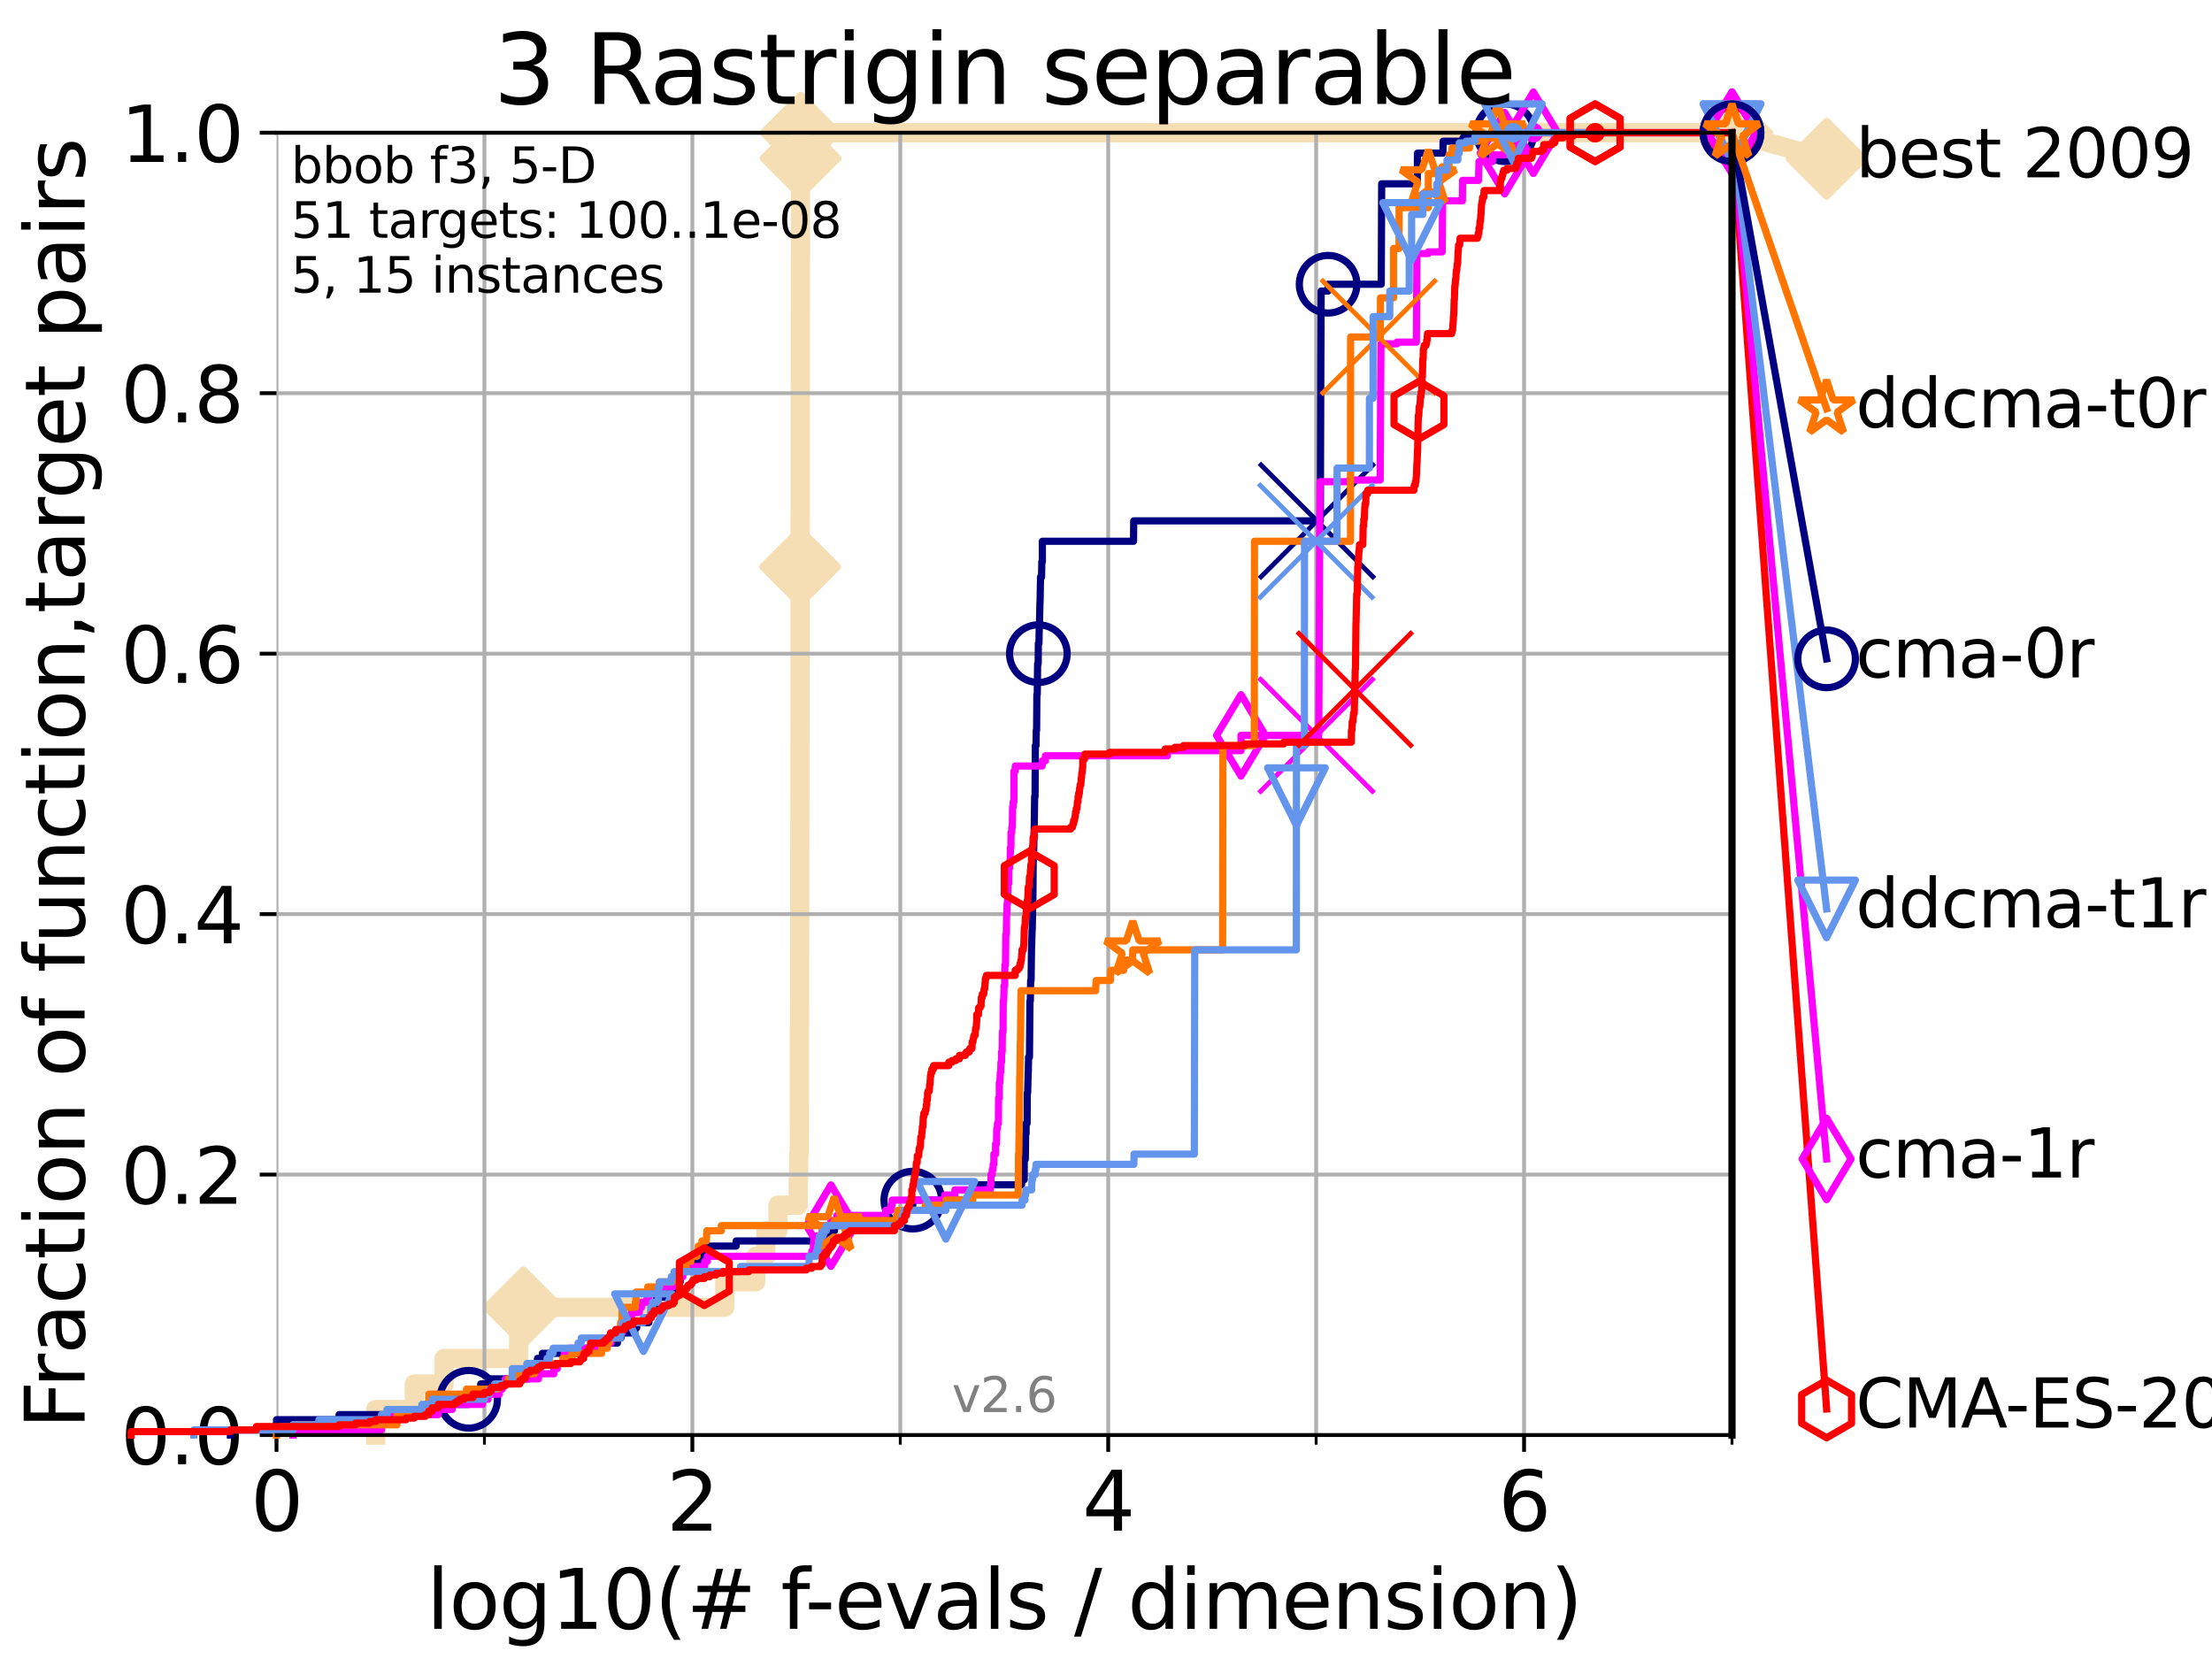 <?xml version="1.0" encoding="utf-8" standalone="no"?>
<!DOCTYPE svg PUBLIC "-//W3C//DTD SVG 1.1//EN"
  "http://www.w3.org/Graphics/SVG/1.1/DTD/svg11.dtd">
<svg xmlns:xlink="http://www.w3.org/1999/xlink" width="460.8pt" height="345.6pt" viewBox="0 0 460.8 345.6" xmlns="http://www.w3.org/2000/svg" version="1.1">
 <defs>
  <style type="text/css">*{stroke-linejoin: round; stroke-linecap: butt}</style>
 </defs>
 <g id="figure_1">
  <g id="patch_1">
   <path d="M 0 345.6 
L 460.8 345.6 
L 460.8 0 
L 0 0 
z
" style="fill: #ffffff"/>
  </g>
  <g id="axes_1">
   <g id="patch_2">
    <path d="M 57.6 298.944 
L 360.806 298.944 
L 360.806 27.648 
L 57.6 27.648 
z
" style="fill: #ffffff"/>
   </g>
   <g id="line2d_1">
    <path d="M 78.267 298.944 
L 78.267 293.624 
L 86.307 293.624 
L 86.307 288.305 
L 92.52 288.305 
L 92.52 282.985 
L 108.034 282.985 
L 108.034 277.666 
L 109.038 277.666 
L 109.038 272.346 
L 150.985 272.346 
L 150.985 267.027 
L 157.438 267.027 
L 157.438 261.707 
L 159.535 261.707 
L 159.535 256.388 
L 162.06 256.388 
L 162.06 251.068 
L 166.275 251.068 
L 166.275 245.749 
L 166.368 245.749 
L 166.368 240.429 
L 166.518 240.429 
L 166.518 235.11 
L 166.53 235.11 
L 166.53 229.79 
L 166.541 229.79 
L 166.541 213.832 
L 166.564 213.832 
L 166.564 208.512 
L 166.576 208.512 
L 166.576 197.873 
L 166.587 197.873 
L 166.587 192.553 
L 166.599 192.553 
L 166.599 176.595 
L 166.61 176.595 
L 166.61 171.275 
L 166.633 171.275 
L 166.633 165.956 
L 166.644 165.956 
L 166.644 155.317 
L 166.656 155.317 
L 166.656 149.997 
L 166.667 149.997 
L 166.667 139.358 
L 166.679 139.358 
L 166.679 118.08 
L 166.69 118.08 
L 166.69 107.441 
L 166.701 107.441 
L 166.701 80.843 
L 166.724 80.843 
L 166.724 64.885 
L 166.735 64.885 
L 166.735 54.246 
L 166.747 54.246 
L 166.747 48.926 
L 166.758 48.926 
L 166.758 32.968 
L 166.77 32.968 
L 166.77 27.648 
L 360.806 27.648 
" style="fill: none; stroke: #f5deb3; stroke-width: 4; stroke-linecap: square"/>
   </g>
   <g id="line2d_2">
    <defs>
     <path id="m91f77c97f9" d="M -0 7.778 
L 7.778 0 
L 0 -7.778 
L -7.778 -0 
z
" style="stroke: #f5deb3; stroke-width: 1.5; stroke-linejoin: miter"/>
    </defs>
    <g>
     <use xlink:href="#m91f77c97f9" x="109.038" y="272.346" style="fill: #f5deb3; stroke: #f5deb3; stroke-width: 1.5; stroke-linejoin: miter"/>
     <use xlink:href="#m91f77c97f9" x="166.679" y="118.08" style="fill: #f5deb3; stroke: #f5deb3; stroke-width: 1.5; stroke-linejoin: miter"/>
     <use xlink:href="#m91f77c97f9" x="166.77" y="32.968" style="fill: #f5deb3; stroke: #f5deb3; stroke-width: 1.5; stroke-linejoin: miter"/>
     <use xlink:href="#m91f77c97f9" x="166.77" y="27.648" style="fill: #f5deb3; stroke: #f5deb3; stroke-width: 1.5; stroke-linejoin: miter"/>
     <use xlink:href="#m91f77c97f9" x="360.806" y="27.648" style="fill: #f5deb3; stroke: #f5deb3; stroke-width: 1.5; stroke-linejoin: miter"/>
    </g>
   </g>
   <g id="line2d_3">
    <path style="fill: none; stroke: #f5deb3; stroke-width: 4; stroke-linecap: square"/>
    <g/>
   </g>
   <g id="line2d_4">
    <path d="M 360.806 27.648 
L 380.515 33.074 
" style="fill: none; stroke: #f5deb3; stroke-width: 4; stroke-linecap: square"/>
    <g>
     <use xlink:href="#m91f77c97f9" x="360.806" y="27.648" style="fill: #f5deb3; stroke: #f5deb3; stroke-width: 1.5; stroke-linejoin: miter"/>
     <use xlink:href="#m91f77c97f9" x="380.515" y="33.074" style="fill: #f5deb3; stroke: #f5deb3; stroke-width: 1.5; stroke-linejoin: miter"/>
    </g>
   </g>
   <g id="matplotlib.axis_1">
    <g id="xtick_1">
     <g id="line2d_5">
      <path d="M 57.6 298.944 
L 57.6 27.648 
" clip-path="url(#p1ee13101d8)" style="fill: none; stroke: #b0b0b0; stroke-width: 0.8; stroke-linecap: square"/>
     </g>
     <g id="line2d_6">
      <defs>
       <path id="m1f1081dd22" d="M 0 0 
L 0 3.5 
" style="stroke: #000000; stroke-width: 0.8"/>
      </defs>
      <g>
       <use xlink:href="#m1f1081dd22" x="57.6" y="298.944" style="stroke: #000000; stroke-width: 0.8"/>
      </g>
     </g>
     <g id="text_1">
      <!-- 0 -->
      <g transform="translate(52.192 318.861)scale(0.17 -0.17)">
       <defs>
        <path id="DejaVuSans-30" d="M 2034 4250 
Q 1547 4250 1301 3770 
Q 1056 3291 1056 2328 
Q 1056 1369 1301 889 
Q 1547 409 2034 409 
Q 2525 409 2770 889 
Q 3016 1369 3016 2328 
Q 3016 3291 2770 3770 
Q 2525 4250 2034 4250 
z
M 2034 4750 
Q 2819 4750 3233 4129 
Q 3647 3509 3647 2328 
Q 3647 1150 3233 529 
Q 2819 -91 2034 -91 
Q 1250 -91 836 529 
Q 422 1150 422 2328 
Q 422 3509 836 4129 
Q 1250 4750 2034 4750 
z
" transform="scale(0.016)"/>
       </defs>
       <use xlink:href="#DejaVuSans-30"/>
      </g>
     </g>
    </g>
    <g id="xtick_2">
     <g id="line2d_7">
      <path d="M 144.23 298.944 
L 144.23 27.648 
" clip-path="url(#p1ee13101d8)" style="fill: none; stroke: #b0b0b0; stroke-width: 0.8; stroke-linecap: square"/>
     </g>
     <g id="line2d_8">
      <g>
       <use xlink:href="#m1f1081dd22" x="144.23" y="298.944" style="stroke: #000000; stroke-width: 0.8"/>
      </g>
     </g>
     <g id="text_2">
      <!-- 2 -->
      <g transform="translate(138.822 318.861)scale(0.17 -0.17)">
       <defs>
        <path id="DejaVuSans-32" d="M 1228 531 
L 3431 531 
L 3431 0 
L 469 0 
L 469 531 
Q 828 903 1448 1529 
Q 2069 2156 2228 2338 
Q 2531 2678 2651 2914 
Q 2772 3150 2772 3378 
Q 2772 3750 2511 3984 
Q 2250 4219 1831 4219 
Q 1534 4219 1204 4116 
Q 875 4013 500 3803 
L 500 4441 
Q 881 4594 1212 4672 
Q 1544 4750 1819 4750 
Q 2544 4750 2975 4387 
Q 3406 4025 3406 3419 
Q 3406 3131 3298 2873 
Q 3191 2616 2906 2266 
Q 2828 2175 2409 1742 
Q 1991 1309 1228 531 
z
" transform="scale(0.016)"/>
       </defs>
       <use xlink:href="#DejaVuSans-32"/>
      </g>
     </g>
    </g>
    <g id="xtick_3">
     <g id="line2d_9">
      <path d="M 230.861 298.944 
L 230.861 27.648 
" clip-path="url(#p1ee13101d8)" style="fill: none; stroke: #b0b0b0; stroke-width: 0.8; stroke-linecap: square"/>
     </g>
     <g id="line2d_10">
      <g>
       <use xlink:href="#m1f1081dd22" x="230.861" y="298.944" style="stroke: #000000; stroke-width: 0.8"/>
      </g>
     </g>
     <g id="text_3">
      <!-- 4 -->
      <g transform="translate(225.453 318.861)scale(0.17 -0.17)">
       <defs>
        <path id="DejaVuSans-34" d="M 2419 4116 
L 825 1625 
L 2419 1625 
L 2419 4116 
z
M 2253 4666 
L 3047 4666 
L 3047 1625 
L 3713 1625 
L 3713 1100 
L 3047 1100 
L 3047 0 
L 2419 0 
L 2419 1100 
L 313 1100 
L 313 1709 
L 2253 4666 
z
" transform="scale(0.016)"/>
       </defs>
       <use xlink:href="#DejaVuSans-34"/>
      </g>
     </g>
    </g>
    <g id="xtick_4">
     <g id="line2d_11">
      <path d="M 317.491 298.944 
L 317.491 27.648 
" clip-path="url(#p1ee13101d8)" style="fill: none; stroke: #b0b0b0; stroke-width: 0.8; stroke-linecap: square"/>
     </g>
     <g id="line2d_12">
      <g>
       <use xlink:href="#m1f1081dd22" x="317.491" y="298.944" style="stroke: #000000; stroke-width: 0.8"/>
      </g>
     </g>
     <g id="text_4">
      <!-- 6 -->
      <g transform="translate(312.083 318.861)scale(0.17 -0.17)">
       <defs>
        <path id="DejaVuSans-36" d="M 2113 2584 
Q 1688 2584 1439 2293 
Q 1191 2003 1191 1497 
Q 1191 994 1439 701 
Q 1688 409 2113 409 
Q 2538 409 2786 701 
Q 3034 994 3034 1497 
Q 3034 2003 2786 2293 
Q 2538 2584 2113 2584 
z
M 3366 4563 
L 3366 3988 
Q 3128 4100 2886 4159 
Q 2644 4219 2406 4219 
Q 1781 4219 1451 3797 
Q 1122 3375 1075 2522 
Q 1259 2794 1537 2939 
Q 1816 3084 2150 3084 
Q 2853 3084 3261 2657 
Q 3669 2231 3669 1497 
Q 3669 778 3244 343 
Q 2819 -91 2113 -91 
Q 1303 -91 875 529 
Q 447 1150 447 2328 
Q 447 3434 972 4092 
Q 1497 4750 2381 4750 
Q 2619 4750 2861 4703 
Q 3103 4656 3366 4563 
z
" transform="scale(0.016)"/>
       </defs>
       <use xlink:href="#DejaVuSans-36"/>
      </g>
     </g>
    </g>
    <g id="xtick_5">
     <g id="line2d_13">
      <path d="M 100.915 298.944 
L 100.915 27.648 
" clip-path="url(#p1ee13101d8)" style="fill: none; stroke: #b0b0b0; stroke-width: 0.8; stroke-linecap: square"/>
     </g>
     <g id="line2d_14">
      <defs>
       <path id="m8b074b9e52" d="M 0 0 
L 0 2 
" style="stroke: #000000; stroke-width: 0.6"/>
      </defs>
      <g>
       <use xlink:href="#m8b074b9e52" x="100.915" y="298.944" style="stroke: #000000; stroke-width: 0.6"/>
      </g>
     </g>
    </g>
    <g id="xtick_6">
     <g id="line2d_15">
      <path d="M 187.546 298.944 
L 187.546 27.648 
" clip-path="url(#p1ee13101d8)" style="fill: none; stroke: #b0b0b0; stroke-width: 0.8; stroke-linecap: square"/>
     </g>
     <g id="line2d_16">
      <g>
       <use xlink:href="#m8b074b9e52" x="187.546" y="298.944" style="stroke: #000000; stroke-width: 0.6"/>
      </g>
     </g>
    </g>
    <g id="xtick_7">
     <g id="line2d_17">
      <path d="M 274.176 298.944 
L 274.176 27.648 
" clip-path="url(#p1ee13101d8)" style="fill: none; stroke: #b0b0b0; stroke-width: 0.8; stroke-linecap: square"/>
     </g>
     <g id="line2d_18">
      <g>
       <use xlink:href="#m8b074b9e52" x="274.176" y="298.944" style="stroke: #000000; stroke-width: 0.6"/>
      </g>
     </g>
    </g>
    <g id="xtick_8">
     <g id="line2d_19">
      <path d="M 360.806 298.944 
L 360.806 27.648 
" clip-path="url(#p1ee13101d8)" style="fill: none; stroke: #b0b0b0; stroke-width: 0.8; stroke-linecap: square"/>
     </g>
     <g id="line2d_20">
      <g>
       <use xlink:href="#m8b074b9e52" x="360.806" y="298.944" style="stroke: #000000; stroke-width: 0.6"/>
      </g>
     </g>
    </g>
    <g id="text_5">
     <!-- log10(# f-evals / dimension) -->
     <g transform="translate(88.823 339.314)scale(0.17 -0.17)">
      <defs>
       <path id="DejaVuSans-6c" d="M 603 4863 
L 1178 4863 
L 1178 0 
L 603 0 
L 603 4863 
z
" transform="scale(0.016)"/>
       <path id="DejaVuSans-6f" d="M 1959 3097 
Q 1497 3097 1228 2736 
Q 959 2375 959 1747 
Q 959 1119 1226 758 
Q 1494 397 1959 397 
Q 2419 397 2687 759 
Q 2956 1122 2956 1747 
Q 2956 2369 2687 2733 
Q 2419 3097 1959 3097 
z
M 1959 3584 
Q 2709 3584 3137 3096 
Q 3566 2609 3566 1747 
Q 3566 888 3137 398 
Q 2709 -91 1959 -91 
Q 1206 -91 779 398 
Q 353 888 353 1747 
Q 353 2609 779 3096 
Q 1206 3584 1959 3584 
z
" transform="scale(0.016)"/>
       <path id="DejaVuSans-67" d="M 2906 1791 
Q 2906 2416 2648 2759 
Q 2391 3103 1925 3103 
Q 1463 3103 1205 2759 
Q 947 2416 947 1791 
Q 947 1169 1205 825 
Q 1463 481 1925 481 
Q 2391 481 2648 825 
Q 2906 1169 2906 1791 
z
M 3481 434 
Q 3481 -459 3084 -895 
Q 2688 -1331 1869 -1331 
Q 1566 -1331 1297 -1286 
Q 1028 -1241 775 -1147 
L 775 -588 
Q 1028 -725 1275 -790 
Q 1522 -856 1778 -856 
Q 2344 -856 2625 -561 
Q 2906 -266 2906 331 
L 2906 616 
Q 2728 306 2450 153 
Q 2172 0 1784 0 
Q 1141 0 747 490 
Q 353 981 353 1791 
Q 353 2603 747 3093 
Q 1141 3584 1784 3584 
Q 2172 3584 2450 3431 
Q 2728 3278 2906 2969 
L 2906 3500 
L 3481 3500 
L 3481 434 
z
" transform="scale(0.016)"/>
       <path id="DejaVuSans-31" d="M 794 531 
L 1825 531 
L 1825 4091 
L 703 3866 
L 703 4441 
L 1819 4666 
L 2450 4666 
L 2450 531 
L 3481 531 
L 3481 0 
L 794 0 
L 794 531 
z
" transform="scale(0.016)"/>
       <path id="DejaVuSans-28" d="M 1984 4856 
Q 1566 4138 1362 3434 
Q 1159 2731 1159 2009 
Q 1159 1288 1364 580 
Q 1569 -128 1984 -844 
L 1484 -844 
Q 1016 -109 783 600 
Q 550 1309 550 2009 
Q 550 2706 781 3412 
Q 1013 4119 1484 4856 
L 1984 4856 
z
" transform="scale(0.016)"/>
       <path id="DejaVuSans-23" d="M 3272 2816 
L 2363 2816 
L 2100 1772 
L 3016 1772 
L 3272 2816 
z
M 2803 4594 
L 2478 3297 
L 3391 3297 
L 3719 4594 
L 4219 4594 
L 3897 3297 
L 4872 3297 
L 4872 2816 
L 3775 2816 
L 3519 1772 
L 4513 1772 
L 4513 1294 
L 3397 1294 
L 3072 0 
L 2572 0 
L 2894 1294 
L 1978 1294 
L 1656 0 
L 1153 0 
L 1478 1294 
L 494 1294 
L 494 1772 
L 1594 1772 
L 1856 2816 
L 850 2816 
L 850 3297 
L 1978 3297 
L 2297 4594 
L 2803 4594 
z
" transform="scale(0.016)"/>
       <path id="DejaVuSans-20" transform="scale(0.016)"/>
       <path id="DejaVuSans-66" d="M 2375 4863 
L 2375 4384 
L 1825 4384 
Q 1516 4384 1395 4259 
Q 1275 4134 1275 3809 
L 1275 3500 
L 2222 3500 
L 2222 3053 
L 1275 3053 
L 1275 0 
L 697 0 
L 697 3053 
L 147 3053 
L 147 3500 
L 697 3500 
L 697 3744 
Q 697 4328 969 4595 
Q 1241 4863 1831 4863 
L 2375 4863 
z
" transform="scale(0.016)"/>
       <path id="DejaVuSans-2d" d="M 313 2009 
L 1997 2009 
L 1997 1497 
L 313 1497 
L 313 2009 
z
" transform="scale(0.016)"/>
       <path id="DejaVuSans-65" d="M 3597 1894 
L 3597 1613 
L 953 1613 
Q 991 1019 1311 708 
Q 1631 397 2203 397 
Q 2534 397 2845 478 
Q 3156 559 3463 722 
L 3463 178 
Q 3153 47 2828 -22 
Q 2503 -91 2169 -91 
Q 1331 -91 842 396 
Q 353 884 353 1716 
Q 353 2575 817 3079 
Q 1281 3584 2069 3584 
Q 2775 3584 3186 3129 
Q 3597 2675 3597 1894 
z
M 3022 2063 
Q 3016 2534 2758 2815 
Q 2500 3097 2075 3097 
Q 1594 3097 1305 2825 
Q 1016 2553 972 2059 
L 3022 2063 
z
" transform="scale(0.016)"/>
       <path id="DejaVuSans-76" d="M 191 3500 
L 800 3500 
L 1894 563 
L 2988 3500 
L 3597 3500 
L 2284 0 
L 1503 0 
L 191 3500 
z
" transform="scale(0.016)"/>
       <path id="DejaVuSans-61" d="M 2194 1759 
Q 1497 1759 1228 1600 
Q 959 1441 959 1056 
Q 959 750 1161 570 
Q 1363 391 1709 391 
Q 2188 391 2477 730 
Q 2766 1069 2766 1631 
L 2766 1759 
L 2194 1759 
z
M 3341 1997 
L 3341 0 
L 2766 0 
L 2766 531 
Q 2569 213 2275 61 
Q 1981 -91 1556 -91 
Q 1019 -91 701 211 
Q 384 513 384 1019 
Q 384 1609 779 1909 
Q 1175 2209 1959 2209 
L 2766 2209 
L 2766 2266 
Q 2766 2663 2505 2880 
Q 2244 3097 1772 3097 
Q 1472 3097 1187 3025 
Q 903 2953 641 2809 
L 641 3341 
Q 956 3463 1253 3523 
Q 1550 3584 1831 3584 
Q 2591 3584 2966 3190 
Q 3341 2797 3341 1997 
z
" transform="scale(0.016)"/>
       <path id="DejaVuSans-73" d="M 2834 3397 
L 2834 2853 
Q 2591 2978 2328 3040 
Q 2066 3103 1784 3103 
Q 1356 3103 1142 2972 
Q 928 2841 928 2578 
Q 928 2378 1081 2264 
Q 1234 2150 1697 2047 
L 1894 2003 
Q 2506 1872 2764 1633 
Q 3022 1394 3022 966 
Q 3022 478 2636 193 
Q 2250 -91 1575 -91 
Q 1294 -91 989 -36 
Q 684 19 347 128 
L 347 722 
Q 666 556 975 473 
Q 1284 391 1588 391 
Q 1994 391 2212 530 
Q 2431 669 2431 922 
Q 2431 1156 2273 1281 
Q 2116 1406 1581 1522 
L 1381 1569 
Q 847 1681 609 1914 
Q 372 2147 372 2553 
Q 372 3047 722 3315 
Q 1072 3584 1716 3584 
Q 2034 3584 2315 3537 
Q 2597 3491 2834 3397 
z
" transform="scale(0.016)"/>
       <path id="DejaVuSans-2f" d="M 1625 4666 
L 2156 4666 
L 531 -594 
L 0 -594 
L 1625 4666 
z
" transform="scale(0.016)"/>
       <path id="DejaVuSans-64" d="M 2906 2969 
L 2906 4863 
L 3481 4863 
L 3481 0 
L 2906 0 
L 2906 525 
Q 2725 213 2448 61 
Q 2172 -91 1784 -91 
Q 1150 -91 751 415 
Q 353 922 353 1747 
Q 353 2572 751 3078 
Q 1150 3584 1784 3584 
Q 2172 3584 2448 3432 
Q 2725 3281 2906 2969 
z
M 947 1747 
Q 947 1113 1208 752 
Q 1469 391 1925 391 
Q 2381 391 2643 752 
Q 2906 1113 2906 1747 
Q 2906 2381 2643 2742 
Q 2381 3103 1925 3103 
Q 1469 3103 1208 2742 
Q 947 2381 947 1747 
z
" transform="scale(0.016)"/>
       <path id="DejaVuSans-69" d="M 603 3500 
L 1178 3500 
L 1178 0 
L 603 0 
L 603 3500 
z
M 603 4863 
L 1178 4863 
L 1178 4134 
L 603 4134 
L 603 4863 
z
" transform="scale(0.016)"/>
       <path id="DejaVuSans-6d" d="M 3328 2828 
Q 3544 3216 3844 3400 
Q 4144 3584 4550 3584 
Q 5097 3584 5394 3201 
Q 5691 2819 5691 2113 
L 5691 0 
L 5113 0 
L 5113 2094 
Q 5113 2597 4934 2840 
Q 4756 3084 4391 3084 
Q 3944 3084 3684 2787 
Q 3425 2491 3425 1978 
L 3425 0 
L 2847 0 
L 2847 2094 
Q 2847 2600 2669 2842 
Q 2491 3084 2119 3084 
Q 1678 3084 1418 2786 
Q 1159 2488 1159 1978 
L 1159 0 
L 581 0 
L 581 3500 
L 1159 3500 
L 1159 2956 
Q 1356 3278 1631 3431 
Q 1906 3584 2284 3584 
Q 2666 3584 2933 3390 
Q 3200 3197 3328 2828 
z
" transform="scale(0.016)"/>
       <path id="DejaVuSans-6e" d="M 3513 2113 
L 3513 0 
L 2938 0 
L 2938 2094 
Q 2938 2591 2744 2837 
Q 2550 3084 2163 3084 
Q 1697 3084 1428 2787 
Q 1159 2491 1159 1978 
L 1159 0 
L 581 0 
L 581 3500 
L 1159 3500 
L 1159 2956 
Q 1366 3272 1645 3428 
Q 1925 3584 2291 3584 
Q 2894 3584 3203 3211 
Q 3513 2838 3513 2113 
z
" transform="scale(0.016)"/>
       <path id="DejaVuSans-29" d="M 513 4856 
L 1013 4856 
Q 1481 4119 1714 3412 
Q 1947 2706 1947 2009 
Q 1947 1309 1714 600 
Q 1481 -109 1013 -844 
L 513 -844 
Q 928 -128 1133 580 
Q 1338 1288 1338 2009 
Q 1338 2731 1133 3434 
Q 928 4138 513 4856 
z
" transform="scale(0.016)"/>
      </defs>
      <use xlink:href="#DejaVuSans-6c"/>
      <use xlink:href="#DejaVuSans-6f" x="27.783"/>
      <use xlink:href="#DejaVuSans-67" x="88.965"/>
      <use xlink:href="#DejaVuSans-31" x="152.441"/>
      <use xlink:href="#DejaVuSans-30" x="216.064"/>
      <use xlink:href="#DejaVuSans-28" x="279.688"/>
      <use xlink:href="#DejaVuSans-23" x="318.701"/>
      <use xlink:href="#DejaVuSans-20" x="402.49"/>
      <use xlink:href="#DejaVuSans-66" x="434.277"/>
      <use xlink:href="#DejaVuSans-2d" x="463.982"/>
      <use xlink:href="#DejaVuSans-65" x="500.066"/>
      <use xlink:href="#DejaVuSans-76" x="561.59"/>
      <use xlink:href="#DejaVuSans-61" x="620.77"/>
      <use xlink:href="#DejaVuSans-6c" x="682.049"/>
      <use xlink:href="#DejaVuSans-73" x="709.832"/>
      <use xlink:href="#DejaVuSans-20" x="761.932"/>
      <use xlink:href="#DejaVuSans-2f" x="793.719"/>
      <use xlink:href="#DejaVuSans-20" x="827.41"/>
      <use xlink:href="#DejaVuSans-64" x="859.197"/>
      <use xlink:href="#DejaVuSans-69" x="922.674"/>
      <use xlink:href="#DejaVuSans-6d" x="950.457"/>
      <use xlink:href="#DejaVuSans-65" x="1047.869"/>
      <use xlink:href="#DejaVuSans-6e" x="1109.393"/>
      <use xlink:href="#DejaVuSans-73" x="1172.771"/>
      <use xlink:href="#DejaVuSans-69" x="1224.871"/>
      <use xlink:href="#DejaVuSans-6f" x="1252.654"/>
      <use xlink:href="#DejaVuSans-6e" x="1313.836"/>
      <use xlink:href="#DejaVuSans-29" x="1377.215"/>
     </g>
    </g>
   </g>
   <g id="matplotlib.axis_2">
    <g id="ytick_1">
     <g id="line2d_21">
      <path d="M 57.6 298.944 
L 360.806 298.944 
" clip-path="url(#p1ee13101d8)" style="fill: none; stroke: #b0b0b0; stroke-width: 0.8; stroke-linecap: square"/>
     </g>
     <g id="line2d_22">
      <defs>
       <path id="m7e9da1b6c3" d="M 0 0 
L -3.5 0 
" style="stroke: #000000; stroke-width: 0.8"/>
      </defs>
      <g>
       <use xlink:href="#m7e9da1b6c3" x="57.6" y="298.944" style="stroke: #000000; stroke-width: 0.8"/>
      </g>
     </g>
     <g id="text_6">
      <!-- 0.0 -->
      <g transform="translate(25.155 305.023)scale(0.16 -0.16)">
       <defs>
        <path id="DejaVuSans-2e" d="M 684 794 
L 1344 794 
L 1344 0 
L 684 0 
L 684 794 
z
" transform="scale(0.016)"/>
       </defs>
       <use xlink:href="#DejaVuSans-30"/>
       <use xlink:href="#DejaVuSans-2e" x="63.623"/>
       <use xlink:href="#DejaVuSans-30" x="95.41"/>
      </g>
     </g>
    </g>
    <g id="ytick_2">
     <g id="line2d_23">
      <path d="M 57.6 244.685 
L 360.806 244.685 
" clip-path="url(#p1ee13101d8)" style="fill: none; stroke: #b0b0b0; stroke-width: 0.8; stroke-linecap: square"/>
     </g>
     <g id="line2d_24">
      <g>
       <use xlink:href="#m7e9da1b6c3" x="57.6" y="244.685" style="stroke: #000000; stroke-width: 0.8"/>
      </g>
     </g>
     <g id="text_7">
      <!-- 0.2 -->
      <g transform="translate(25.155 250.764)scale(0.16 -0.16)">
       <use xlink:href="#DejaVuSans-30"/>
       <use xlink:href="#DejaVuSans-2e" x="63.623"/>
       <use xlink:href="#DejaVuSans-32" x="95.41"/>
      </g>
     </g>
    </g>
    <g id="ytick_3">
     <g id="line2d_25">
      <path d="M 57.6 190.426 
L 360.806 190.426 
" clip-path="url(#p1ee13101d8)" style="fill: none; stroke: #b0b0b0; stroke-width: 0.8; stroke-linecap: square"/>
     </g>
     <g id="line2d_26">
      <g>
       <use xlink:href="#m7e9da1b6c3" x="57.6" y="190.426" style="stroke: #000000; stroke-width: 0.8"/>
      </g>
     </g>
     <g id="text_8">
      <!-- 0.4 -->
      <g transform="translate(25.155 196.504)scale(0.16 -0.16)">
       <use xlink:href="#DejaVuSans-30"/>
       <use xlink:href="#DejaVuSans-2e" x="63.623"/>
       <use xlink:href="#DejaVuSans-34" x="95.41"/>
      </g>
     </g>
    </g>
    <g id="ytick_4">
     <g id="line2d_27">
      <path d="M 57.6 136.166 
L 360.806 136.166 
" clip-path="url(#p1ee13101d8)" style="fill: none; stroke: #b0b0b0; stroke-width: 0.8; stroke-linecap: square"/>
     </g>
     <g id="line2d_28">
      <g>
       <use xlink:href="#m7e9da1b6c3" x="57.6" y="136.166" style="stroke: #000000; stroke-width: 0.8"/>
      </g>
     </g>
     <g id="text_9">
      <!-- 0.6 -->
      <g transform="translate(25.155 142.245)scale(0.16 -0.16)">
       <use xlink:href="#DejaVuSans-30"/>
       <use xlink:href="#DejaVuSans-2e" x="63.623"/>
       <use xlink:href="#DejaVuSans-36" x="95.41"/>
      </g>
     </g>
    </g>
    <g id="ytick_5">
     <g id="line2d_29">
      <path d="M 57.6 81.907 
L 360.806 81.907 
" clip-path="url(#p1ee13101d8)" style="fill: none; stroke: #b0b0b0; stroke-width: 0.8; stroke-linecap: square"/>
     </g>
     <g id="line2d_30">
      <g>
       <use xlink:href="#m7e9da1b6c3" x="57.6" y="81.907" style="stroke: #000000; stroke-width: 0.8"/>
      </g>
     </g>
     <g id="text_10">
      <!-- 0.8 -->
      <g transform="translate(25.155 87.986)scale(0.16 -0.16)">
       <defs>
        <path id="DejaVuSans-38" d="M 2034 2216 
Q 1584 2216 1326 1975 
Q 1069 1734 1069 1313 
Q 1069 891 1326 650 
Q 1584 409 2034 409 
Q 2484 409 2743 651 
Q 3003 894 3003 1313 
Q 3003 1734 2745 1975 
Q 2488 2216 2034 2216 
z
M 1403 2484 
Q 997 2584 770 2862 
Q 544 3141 544 3541 
Q 544 4100 942 4425 
Q 1341 4750 2034 4750 
Q 2731 4750 3128 4425 
Q 3525 4100 3525 3541 
Q 3525 3141 3298 2862 
Q 3072 2584 2669 2484 
Q 3125 2378 3379 2068 
Q 3634 1759 3634 1313 
Q 3634 634 3220 271 
Q 2806 -91 2034 -91 
Q 1263 -91 848 271 
Q 434 634 434 1313 
Q 434 1759 690 2068 
Q 947 2378 1403 2484 
z
M 1172 3481 
Q 1172 3119 1398 2916 
Q 1625 2713 2034 2713 
Q 2441 2713 2670 2916 
Q 2900 3119 2900 3481 
Q 2900 3844 2670 4047 
Q 2441 4250 2034 4250 
Q 1625 4250 1398 4047 
Q 1172 3844 1172 3481 
z
" transform="scale(0.016)"/>
       </defs>
       <use xlink:href="#DejaVuSans-30"/>
       <use xlink:href="#DejaVuSans-2e" x="63.623"/>
       <use xlink:href="#DejaVuSans-38" x="95.41"/>
      </g>
     </g>
    </g>
    <g id="ytick_6">
     <g id="line2d_31">
      <path d="M 57.6 27.648 
L 360.806 27.648 
" clip-path="url(#p1ee13101d8)" style="fill: none; stroke: #b0b0b0; stroke-width: 0.8; stroke-linecap: square"/>
     </g>
     <g id="line2d_32">
      <g>
       <use xlink:href="#m7e9da1b6c3" x="57.6" y="27.648" style="stroke: #000000; stroke-width: 0.8"/>
      </g>
     </g>
     <g id="text_11">
      <!-- 1.0 -->
      <g transform="translate(25.155 33.727)scale(0.16 -0.16)">
       <use xlink:href="#DejaVuSans-31"/>
       <use xlink:href="#DejaVuSans-2e" x="63.623"/>
       <use xlink:href="#DejaVuSans-30" x="95.41"/>
      </g>
     </g>
    </g>
    <g id="text_12">
     <!-- Fraction of function,target pairs -->
     <g transform="translate(17.62 297.681)rotate(-90)scale(0.17 -0.17)">
      <defs>
       <path id="DejaVuSans-46" d="M 628 4666 
L 3309 4666 
L 3309 4134 
L 1259 4134 
L 1259 2759 
L 3109 2759 
L 3109 2228 
L 1259 2228 
L 1259 0 
L 628 0 
L 628 4666 
z
" transform="scale(0.016)"/>
       <path id="DejaVuSans-72" d="M 2631 2963 
Q 2534 3019 2420 3045 
Q 2306 3072 2169 3072 
Q 1681 3072 1420 2755 
Q 1159 2438 1159 1844 
L 1159 0 
L 581 0 
L 581 3500 
L 1159 3500 
L 1159 2956 
Q 1341 3275 1631 3429 
Q 1922 3584 2338 3584 
Q 2397 3584 2469 3576 
Q 2541 3569 2628 3553 
L 2631 2963 
z
" transform="scale(0.016)"/>
       <path id="DejaVuSans-63" d="M 3122 3366 
L 3122 2828 
Q 2878 2963 2633 3030 
Q 2388 3097 2138 3097 
Q 1578 3097 1268 2742 
Q 959 2388 959 1747 
Q 959 1106 1268 751 
Q 1578 397 2138 397 
Q 2388 397 2633 464 
Q 2878 531 3122 666 
L 3122 134 
Q 2881 22 2623 -34 
Q 2366 -91 2075 -91 
Q 1284 -91 818 406 
Q 353 903 353 1747 
Q 353 2603 823 3093 
Q 1294 3584 2113 3584 
Q 2378 3584 2631 3529 
Q 2884 3475 3122 3366 
z
" transform="scale(0.016)"/>
       <path id="DejaVuSans-74" d="M 1172 4494 
L 1172 3500 
L 2356 3500 
L 2356 3053 
L 1172 3053 
L 1172 1153 
Q 1172 725 1289 603 
Q 1406 481 1766 481 
L 2356 481 
L 2356 0 
L 1766 0 
Q 1100 0 847 248 
Q 594 497 594 1153 
L 594 3053 
L 172 3053 
L 172 3500 
L 594 3500 
L 594 4494 
L 1172 4494 
z
" transform="scale(0.016)"/>
       <path id="DejaVuSans-75" d="M 544 1381 
L 544 3500 
L 1119 3500 
L 1119 1403 
Q 1119 906 1312 657 
Q 1506 409 1894 409 
Q 2359 409 2629 706 
Q 2900 1003 2900 1516 
L 2900 3500 
L 3475 3500 
L 3475 0 
L 2900 0 
L 2900 538 
Q 2691 219 2414 64 
Q 2138 -91 1772 -91 
Q 1169 -91 856 284 
Q 544 659 544 1381 
z
M 1991 3584 
L 1991 3584 
z
" transform="scale(0.016)"/>
       <path id="DejaVuSans-2c" d="M 750 794 
L 1409 794 
L 1409 256 
L 897 -744 
L 494 -744 
L 750 256 
L 750 794 
z
" transform="scale(0.016)"/>
       <path id="DejaVuSans-70" d="M 1159 525 
L 1159 -1331 
L 581 -1331 
L 581 3500 
L 1159 3500 
L 1159 2969 
Q 1341 3281 1617 3432 
Q 1894 3584 2278 3584 
Q 2916 3584 3314 3078 
Q 3713 2572 3713 1747 
Q 3713 922 3314 415 
Q 2916 -91 2278 -91 
Q 1894 -91 1617 61 
Q 1341 213 1159 525 
z
M 3116 1747 
Q 3116 2381 2855 2742 
Q 2594 3103 2138 3103 
Q 1681 3103 1420 2742 
Q 1159 2381 1159 1747 
Q 1159 1113 1420 752 
Q 1681 391 2138 391 
Q 2594 391 2855 752 
Q 3116 1113 3116 1747 
z
" transform="scale(0.016)"/>
      </defs>
      <use xlink:href="#DejaVuSans-46"/>
      <use xlink:href="#DejaVuSans-72" x="50.27"/>
      <use xlink:href="#DejaVuSans-61" x="91.383"/>
      <use xlink:href="#DejaVuSans-63" x="152.662"/>
      <use xlink:href="#DejaVuSans-74" x="207.643"/>
      <use xlink:href="#DejaVuSans-69" x="246.852"/>
      <use xlink:href="#DejaVuSans-6f" x="274.635"/>
      <use xlink:href="#DejaVuSans-6e" x="335.816"/>
      <use xlink:href="#DejaVuSans-20" x="399.195"/>
      <use xlink:href="#DejaVuSans-6f" x="430.982"/>
      <use xlink:href="#DejaVuSans-66" x="492.164"/>
      <use xlink:href="#DejaVuSans-20" x="527.369"/>
      <use xlink:href="#DejaVuSans-66" x="559.156"/>
      <use xlink:href="#DejaVuSans-75" x="594.361"/>
      <use xlink:href="#DejaVuSans-6e" x="657.74"/>
      <use xlink:href="#DejaVuSans-63" x="721.119"/>
      <use xlink:href="#DejaVuSans-74" x="776.1"/>
      <use xlink:href="#DejaVuSans-69" x="815.309"/>
      <use xlink:href="#DejaVuSans-6f" x="843.092"/>
      <use xlink:href="#DejaVuSans-6e" x="904.273"/>
      <use xlink:href="#DejaVuSans-2c" x="967.652"/>
      <use xlink:href="#DejaVuSans-74" x="999.439"/>
      <use xlink:href="#DejaVuSans-61" x="1038.648"/>
      <use xlink:href="#DejaVuSans-72" x="1099.928"/>
      <use xlink:href="#DejaVuSans-67" x="1139.291"/>
      <use xlink:href="#DejaVuSans-65" x="1202.768"/>
      <use xlink:href="#DejaVuSans-74" x="1264.291"/>
      <use xlink:href="#DejaVuSans-20" x="1303.5"/>
      <use xlink:href="#DejaVuSans-70" x="1335.287"/>
      <use xlink:href="#DejaVuSans-61" x="1398.764"/>
      <use xlink:href="#DejaVuSans-69" x="1460.043"/>
      <use xlink:href="#DejaVuSans-72" x="1487.826"/>
      <use xlink:href="#DejaVuSans-73" x="1528.939"/>
     </g>
    </g>
   </g>
   <g id="line2d_33">
    <defs>
     <path id="mc9cb7867b7" d="M 0 1.5 
C 0.398 1.5 0.779 1.342 1.061 1.061 
C 1.342 0.779 1.5 0.398 1.5 0 
C 1.5 -0.398 1.342 -0.779 1.061 -1.061 
C 0.779 -1.342 0.398 -1.5 0 -1.5 
C -0.398 -1.5 -0.779 -1.342 -1.061 -1.061 
C -1.342 -0.779 -1.5 -0.398 -1.5 0 
C -1.5 0.398 -1.342 0.779 -1.061 1.061 
C -0.779 1.342 -0.398 1.5 0 1.5 
z
" style="stroke: #f5deb3"/>
    </defs>
    <g>
     <use xlink:href="#mc9cb7867b7" x="166.77" y="27.648" style="fill: #f5deb3; stroke: #f5deb3"/>
     <use xlink:href="#mc9cb7867b7" x="166.77" y="27.648" style="fill: #f5deb3; stroke: #f5deb3"/>
    </g>
   </g>
   <g id="line2d_34">
    <defs>
     <path id="mf7dadc99c1" d="M 0 1.5 
C 0.398 1.5 0.779 1.342 1.061 1.061 
C 1.342 0.779 1.5 0.398 1.5 0 
C 1.5 -0.398 1.342 -0.779 1.061 -1.061 
C 0.779 -1.342 0.398 -1.5 0 -1.5 
C -0.398 -1.5 -0.779 -1.342 -1.061 -1.061 
C -1.342 -0.779 -1.5 -0.398 -1.5 0 
C -1.5 0.398 -1.342 0.779 -1.061 1.061 
C -0.779 1.342 -0.398 1.5 0 1.5 
z
" style="stroke: #000080"/>
    </defs>
    <g>
     <use xlink:href="#mf7dadc99c1" x="313.54" y="27.648" style="fill: #000080; stroke: #000080"/>
     <use xlink:href="#mf7dadc99c1" x="313.54" y="27.648" style="fill: #000080; stroke: #000080"/>
    </g>
   </g>
   <g id="line2d_35">
    <path d="M 47.991 298.944 
L 47.991 297.88 
L 57.6 297.88 
L 57.6 295.752 
L 70.639 295.752 
L 70.639 294.688 
L 87.876 294.688 
L 87.876 293.624 
L 93.66 293.624 
L 93.66 292.561 
L 97.635 292.561 
L 97.635 291.497 
L 98.078 291.497 
L 98.078 290.433 
L 100.147 290.433 
L 100.147 288.305 
L 102.363 288.305 
L 102.363 287.241 
L 110.221 287.241 
L 110.221 286.177 
L 110.675 286.177 
L 110.675 285.113 
L 111.55 285.113 
L 111.55 284.049 
L 111.972 284.049 
L 111.972 282.985 
L 112.989 282.985 
L 112.989 281.922 
L 122.077 281.922 
L 122.077 280.858 
L 124.482 280.858 
L 124.482 279.794 
L 128.615 279.794 
L 128.615 278.73 
L 129.376 278.73 
L 129.376 277.666 
L 132.216 277.666 
L 132.216 276.602 
L 132.639 276.602 
L 132.639 275.538 
L 135.177 275.538 
L 135.177 274.474 
L 135.658 274.474 
L 135.658 273.41 
L 135.952 273.41 
L 135.952 272.346 
L 136.528 272.346 
L 136.528 271.282 
L 136.809 271.282 
L 136.809 270.219 
L 139.068 270.219 
L 139.068 269.155 
L 140.22 269.155 
L 140.22 268.091 
L 141.04 268.091 
L 141.04 267.027 
L 141.697 267.027 
L 141.697 264.899 
L 143.066 264.899 
L 143.066 262.771 
L 145.608 262.771 
L 145.608 261.707 
L 146.596 261.707 
L 146.596 260.643 
L 147.184 260.643 
L 147.184 259.579 
L 153.352 259.579 
L 153.352 258.516 
L 172.93 258.516 
L 172.93 257.452 
L 173.358 257.452 
L 173.358 256.388 
L 173.848 256.388 
L 173.848 255.324 
L 175.758 255.324 
L 175.758 254.26 
L 188.175 254.26 
L 188.175 253.196 
L 188.546 253.196 
L 188.546 252.132 
L 189.964 252.132 
L 189.964 251.068 
L 190.155 251.068 
L 190.155 250.004 
L 202.059 250.004 
L 202.059 248.94 
L 202.426 248.94 
L 202.426 247.877 
L 203.438 247.877 
L 203.438 246.813 
L 212.817 246.813 
L 212.817 245.749 
L 213.359 245.749 
L 213.369 241.493 
L 213.59 241.493 
L 213.657 236.174 
L 213.753 236.174 
L 213.753 234.046 
L 213.964 234.046 
L 213.998 227.662 
L 214.077 227.662 
L 214.185 223.407 
L 214.213 223.407 
L 214.267 220.215 
L 214.456 220.215 
L 214.559 208.512 
L 214.636 208.512 
L 214.7 204.256 
L 214.789 204.256 
L 214.896 196.809 
L 214.92 196.809 
L 215.01 193.617 
L 215.035 193.617 
L 215.133 188.298 
L 215.156 188.298 
L 215.244 178.723 
L 215.305 178.723 
L 215.416 173.403 
L 215.426 173.403 
L 215.537 165.956 
L 215.62 165.956 
L 215.685 155.317 
L 215.827 155.317 
L 215.873 152.125 
L 215.943 152.125 
L 216.001 144.678 
L 216.079 144.678 
L 216.152 138.294 
L 216.272 138.294 
L 216.308 134.039 
L 216.43 134.039 
L 216.512 129.783 
L 216.544 129.783 
L 216.638 125.527 
L 216.662 125.527 
L 216.762 120.208 
L 216.975 120.208 
L 217.028 117.016 
L 217.141 117.016 
L 217.141 112.76 
L 236.135 112.76 
L 236.175 108.505 
L 275.049 108.505 
L 275.159 73.751 
L 275.163 73.751 
L 275.223 60.629 
L 276.664 60.629 
L 276.669 59.211 
L 287.74 59.211 
L 287.829 38.287 
L 295.23 38.287 
L 295.292 31.904 
L 300.584 31.904 
L 300.622 29.421 
L 304.77 29.421 
L 304.775 28.712 
L 308.176 28.712 
L 308.176 28.357 
L 311.057 28.357 
L 311.057 28.003 
L 313.54 28.003 
L 313.54 27.648 
L 360.806 27.648 
L 360.806 27.648 
" style="fill: none; stroke: #000080; stroke-width: 1.5; stroke-linecap: square"/>
   </g>
   <g id="line2d_36">
    <defs>
     <path id="m26a06df995" d="M 0 6 
C 1.591 6 3.117 5.368 4.243 4.243 
C 5.368 3.117 6 1.591 6 0 
C 6 -1.591 5.368 -3.117 4.243 -4.243 
C 3.117 -5.368 1.591 -6 0 -6 
C -1.591 -6 -3.117 -5.368 -4.243 -4.243 
C -5.368 -3.117 -6 -1.591 -6 0 
C -6 1.591 -5.368 3.117 -4.243 4.243 
C -3.117 5.368 -1.591 6 0 6 
z
" style="stroke: #000080; stroke-width: 1.5"/>
    </defs>
    <g>
     <use xlink:href="#m26a06df995" x="97.635" y="291.497" style="fill-opacity: 0; stroke: #000080; stroke-width: 1.5"/>
     <use xlink:href="#m26a06df995" x="190.155" y="250.004" style="fill-opacity: 0; stroke: #000080; stroke-width: 1.5"/>
     <use xlink:href="#m26a06df995" x="216.308" y="136.166" style="fill-opacity: 0; stroke: #000080; stroke-width: 1.5"/>
     <use xlink:href="#m26a06df995" x="276.669" y="59.211" style="fill-opacity: 0; stroke: #000080; stroke-width: 1.5"/>
     <use xlink:href="#m26a06df995" x="313.54" y="27.648" style="fill-opacity: 0; stroke: #000080; stroke-width: 1.5"/>
     <use xlink:href="#m26a06df995" x="360.806" y="27.648" style="fill-opacity: 0; stroke: #000080; stroke-width: 1.5"/>
    </g>
   </g>
   <g id="line2d_37">
    <path style="fill: none; stroke: #000080; stroke-width: 1.5; stroke-linecap: square"/>
    <g/>
   </g>
   <g id="line2d_38">
    <path d="M 274.345 108.505 
" clip-path="url(#p1ee13101d8)" style="fill: none; stroke: #000080; stroke-width: 1.5; stroke-linecap: square"/>
    <defs>
     <path id="m46e6553afb" d="M -12 12 
L 12 -12 
M -12 -12 
L 12 12 
" style="stroke: #000080"/>
    </defs>
    <g clip-path="url(#p1ee13101d8)">
     <use xlink:href="#m46e6553afb" x="274.345" y="108.505" style="fill: #000080; stroke: #000080"/>
    </g>
   </g>
   <g id="line2d_39">
    <defs>
     <path id="m044036576a" d="M 0 1.5 
C 0.398 1.5 0.779 1.342 1.061 1.061 
C 1.342 0.779 1.5 0.398 1.5 0 
C 1.5 -0.398 1.342 -0.779 1.061 -1.061 
C 0.779 -1.342 0.398 -1.5 0 -1.5 
C -0.398 -1.5 -0.779 -1.342 -1.061 -1.061 
C -1.342 -0.779 -1.5 -0.398 -1.5 0 
C -1.5 0.398 -1.342 0.779 -1.061 1.061 
C -0.779 1.342 -0.398 1.5 0 1.5 
z
" style="stroke: #ff00ff"/>
    </defs>
    <g>
     <use xlink:href="#m044036576a" x="319.419" y="27.648" style="fill: #ff00ff; stroke: #ff00ff"/>
     <use xlink:href="#m044036576a" x="319.419" y="27.648" style="fill: #ff00ff; stroke: #ff00ff"/>
    </g>
   </g>
   <g id="line2d_40">
    <path d="M 61.03 298.944 
L 61.03 297.88 
L 79.481 297.88 
L 79.481 295.752 
L 80.621 295.752 
L 80.621 294.688 
L 91.306 294.688 
L 91.306 293.624 
L 94.206 293.624 
L 94.206 292.561 
L 100.535 292.561 
L 100.535 291.497 
L 101.653 291.497 
L 101.653 290.433 
L 104.029 290.433 
L 104.029 289.369 
L 104.656 289.369 
L 104.656 288.305 
L 105.263 288.305 
L 105.263 287.241 
L 112.18 287.241 
L 112.18 286.177 
L 115.402 286.177 
L 115.402 285.113 
L 116.086 285.113 
L 116.086 284.049 
L 117.384 284.049 
L 117.384 282.985 
L 117.54 282.985 
L 117.54 281.922 
L 118.598 281.922 
L 118.598 280.858 
L 124.482 280.858 
L 124.482 279.794 
L 127.274 279.794 
L 127.274 278.73 
L 127.911 278.73 
L 127.911 277.666 
L 129.623 277.666 
L 129.623 276.602 
L 130.187 276.602 
L 130.187 275.538 
L 131.191 275.538 
L 131.191 274.474 
L 131.564 274.474 
L 131.564 273.41 
L 133.188 273.41 
L 133.188 272.346 
L 133.656 272.346 
L 133.656 271.282 
L 134.808 271.282 
L 134.808 270.219 
L 135.238 270.219 
L 135.238 269.155 
L 137.841 269.155 
L 137.841 268.091 
L 140.22 268.091 
L 140.22 267.027 
L 141.305 267.027 
L 141.305 265.963 
L 142.248 265.963 
L 142.248 264.899 
L 142.456 264.899 
L 142.456 263.835 
L 146.794 263.835 
L 146.794 262.771 
L 147.344 262.771 
L 147.344 261.707 
L 169.105 261.707 
L 169.105 260.643 
L 169.423 260.643 
L 169.492 258.516 
L 170.158 258.516 
L 170.158 257.452 
L 171.271 257.452 
L 171.334 255.324 
L 173.101 255.324 
L 173.101 254.26 
L 174.355 254.26 
L 174.355 253.196 
L 184.506 253.196 
L 184.506 252.132 
L 185.601 252.132 
L 185.601 251.068 
L 185.846 251.068 
L 185.846 250.004 
L 196.813 250.004 
L 196.813 248.94 
L 198.92 248.94 
L 198.92 247.877 
L 206.3 247.877 
L 206.3 246.813 
L 206.438 246.813 
L 206.438 244.685 
L 206.697 244.685 
L 206.697 243.621 
L 206.883 243.621 
L 206.883 242.557 
L 207.046 242.557 
L 207.046 240.429 
L 207.397 240.429 
L 207.397 238.301 
L 207.587 238.301 
L 207.642 235.11 
L 207.78 235.11 
L 207.78 234.046 
L 207.979 234.046 
L 208.022 228.726 
L 208.172 228.726 
L 208.172 225.534 
L 208.287 225.534 
L 208.387 223.407 
L 208.463 223.407 
L 208.527 221.279 
L 208.64 221.279 
L 208.64 219.151 
L 208.767 219.151 
L 208.818 214.895 
L 208.954 214.895 
L 208.993 208.512 
L 209.088 208.512 
L 209.174 205.32 
L 209.293 205.32 
L 209.333 201.065 
L 209.464 201.065 
L 209.527 194.681 
L 209.634 194.681 
L 209.689 190.426 
L 209.76 190.426 
L 209.79 188.298 
L 209.875 188.298 
L 209.98 184.042 
L 210.146 184.042 
L 210.163 180.85 
L 210.304 180.85 
L 210.304 179.787 
L 210.422 179.787 
L 210.491 176.595 
L 210.591 176.595 
L 210.626 173.403 
L 210.77 173.403 
L 210.77 172.339 
L 210.882 172.339 
L 210.94 168.084 
L 211.073 168.084 
L 211.073 167.02 
L 211.211 167.02 
L 211.227 160.636 
L 211.497 160.636 
L 211.497 159.572 
L 217.106 159.572 
L 217.106 158.508 
L 217.776 158.508 
L 217.776 157.445 
L 243.181 157.445 
L 243.181 156.381 
L 258.52 156.381 
L 258.52 153.189 
L 274.729 153.189 
L 274.839 127.655 
L 274.841 127.655 
L 274.95 102.121 
L 274.96 102.121 
L 274.969 100.348 
L 281.067 100.348 
L 281.067 99.994 
L 287.515 99.994 
L 287.621 79.425 
L 287.627 79.425 
L 287.683 71.623 
L 291.031 71.623 
L 291.031 71.268 
L 295.059 71.268 
L 295.165 53.182 
L 295.171 53.182 
L 295.171 52.827 
L 297.51 52.827 
L 297.51 52.472 
L 300.431 52.472 
L 300.523 41.833 
L 304.642 41.833 
L 304.684 37.578 
L 308.003 37.578 
L 308.092 33.677 
L 310.911 33.677 
L 310.97 32.258 
L 313.434 32.258 
L 313.475 29.421 
L 315.652 29.421 
L 315.688 28.357 
L 317.62 28.357 
L 317.62 28.003 
L 319.419 28.003 
L 319.419 27.648 
L 360.806 27.648 
L 360.806 27.648 
" style="fill: none; stroke: #ff00ff; stroke-width: 1.5; stroke-linecap: square"/>
   </g>
   <g id="line2d_41">
    <defs>
     <path id="mcc757a6706" d="M -0 8.485 
L 5.091 0 
L 0 -8.485 
L -5.091 -0 
z
" style="stroke: #ff00ff; stroke-width: 1.5; stroke-linejoin: miter"/>
    </defs>
    <g>
     <use xlink:href="#mcc757a6706" x="173.101" y="255.324" style="fill-opacity: 0; stroke: #ff00ff; stroke-width: 1.5; stroke-linejoin: miter"/>
     <use xlink:href="#mcc757a6706" x="258.52" y="153.189" style="fill-opacity: 0; stroke: #ff00ff; stroke-width: 1.5; stroke-linejoin: miter"/>
     <use xlink:href="#mcc757a6706" x="313.448" y="31.904" style="fill-opacity: 0; stroke: #ff00ff; stroke-width: 1.5; stroke-linejoin: miter"/>
     <use xlink:href="#mcc757a6706" x="319.419" y="27.648" style="fill-opacity: 0; stroke: #ff00ff; stroke-width: 1.5; stroke-linejoin: miter"/>
     <use xlink:href="#mcc757a6706" x="360.806" y="27.648" style="fill-opacity: 0; stroke: #ff00ff; stroke-width: 1.5; stroke-linejoin: miter"/>
    </g>
   </g>
   <g id="line2d_42">
    <path style="fill: none; stroke: #ff00ff; stroke-width: 1.5; stroke-linecap: square"/>
    <g/>
   </g>
   <g id="line2d_43">
    <path d="M 274.26 153.189 
" clip-path="url(#p1ee13101d8)" style="fill: none; stroke: #ff00ff; stroke-width: 1.5; stroke-linecap: square"/>
    <defs>
     <path id="md576244110" d="M -12 12 
L 12 -12 
M -12 -12 
L 12 12 
" style="stroke: #ff00ff"/>
    </defs>
    <g clip-path="url(#p1ee13101d8)">
     <use xlink:href="#md576244110" x="274.26" y="153.189" style="fill: #ff00ff; stroke: #ff00ff"/>
    </g>
   </g>
   <g id="line2d_44">
    <defs>
     <path id="m99c027635c" d="M 0 1.5 
C 0.398 1.5 0.779 1.342 1.061 1.061 
C 1.342 0.779 1.5 0.398 1.5 0 
C 1.5 -0.398 1.342 -0.779 1.061 -1.061 
C 0.779 -1.342 0.398 -1.5 0 -1.5 
C -0.398 -1.5 -0.779 -1.342 -1.061 -1.061 
C -1.342 -0.779 -1.5 -0.398 -1.5 0 
C -1.5 0.398 -1.342 0.779 -1.061 1.061 
C -0.779 1.342 -0.398 1.5 0 1.5 
z
" style="stroke: #ff7500"/>
    </defs>
    <g>
     <use xlink:href="#m99c027635c" x="311.988" y="27.648" style="fill: #ff7500; stroke: #ff7500"/>
     <use xlink:href="#m99c027635c" x="311.988" y="27.648" style="fill: #ff7500; stroke: #ff7500"/>
    </g>
   </g>
   <g id="line2d_45">
    <path d="M 57.6 298.944 
L 57.6 297.88 
L 61.03 297.88 
L 61.03 296.816 
L 82.713 296.816 
L 82.713 294.688 
L 86.307 294.688 
L 86.307 293.624 
L 88.614 293.624 
L 88.614 292.561 
L 89.324 292.561 
L 89.324 290.433 
L 97.182 290.433 
L 97.182 289.369 
L 103.707 289.369 
L 103.707 288.305 
L 105.851 288.305 
L 105.851 287.241 
L 108.034 287.241 
L 108.034 286.177 
L 111.335 286.177 
L 111.335 285.113 
L 111.55 285.113 
L 111.55 284.049 
L 117.227 284.049 
L 117.227 282.985 
L 119.177 282.985 
L 119.177 281.922 
L 125.322 281.922 
L 125.322 280.858 
L 126.517 280.858 
L 126.517 279.794 
L 126.899 279.794 
L 126.899 278.73 
L 129.125 278.73 
L 129.125 277.666 
L 129.293 277.666 
L 129.293 275.538 
L 129.541 275.538 
L 129.623 272.346 
L 132.358 272.346 
L 132.358 271.282 
L 132.499 271.282 
L 132.499 269.155 
L 134.932 269.155 
L 134.932 268.091 
L 137.359 268.091 
L 137.359 267.027 
L 140.08 267.027 
L 140.08 265.963 
L 141.04 265.963 
L 141.04 264.899 
L 142.906 264.899 
L 142.946 262.771 
L 143.927 262.771 
L 143.927 261.707 
L 145.22 261.707 
L 145.22 260.643 
L 145.468 260.643 
L 145.468 259.579 
L 146.227 259.579 
L 146.227 258.516 
L 147.152 258.516 
L 147.248 256.388 
L 150.262 256.388 
L 150.262 255.324 
L 173.785 255.324 
L 173.785 254.26 
L 186.75 254.26 
L 186.75 253.196 
L 187.011 253.196 
L 187.011 252.132 
L 192.765 252.132 
L 192.765 251.068 
L 197.052 251.068 
L 197.052 250.004 
L 202.627 250.004 
L 202.627 248.94 
L 212.106 248.94 
L 212.175 240.429 
L 212.23 240.429 
L 212.333 232.982 
L 212.344 232.982 
L 212.422 224.471 
L 212.458 224.471 
L 212.537 217.023 
L 212.573 217.023 
L 212.678 207.448 
L 212.699 207.448 
L 212.699 206.384 
L 228.241 206.384 
L 228.346 204.256 
L 231.313 204.256 
L 231.373 202.129 
L 234.075 202.129 
L 234.135 200.001 
L 235.926 200.001 
L 235.976 197.873 
L 254.696 197.873 
L 254.762 155.317 
L 261.287 155.317 
L 261.331 112.76 
L 281.335 112.76 
L 281.352 70.204 
L 287.56 70.204 
L 287.57 62.048 
L 290.289 62.048 
L 290.299 51.763 
L 291.444 51.763 
L 291.452 43.252 
L 297.543 43.252 
L 297.55 36.159 
L 300.43 36.159 
L 300.432 34.741 
L 301.854 34.741 
L 301.859 32.258 
L 302.487 32.258 
L 302.49 30.84 
L 306.118 30.84 
L 306.121 29.421 
L 307.998 29.421 
L 307.998 29.067 
L 309.402 29.067 
L 309.402 28.712 
L 311.988 28.712 
L 311.988 27.648 
L 360.806 27.648 
L 360.806 27.648 
" style="fill: none; stroke: #ff7500; stroke-width: 1.5; stroke-linecap: square"/>
   </g>
   <g id="line2d_46">
    <defs>
     <path id="m4604ba8e23" d="M 0 -6 
L -1.347 -1.854 
L -5.706 -1.854 
L -2.18 0.708 
L -3.527 4.854 
L -0 2.292 
L 3.527 4.854 
L 2.18 0.708 
L 5.706 -1.854 
L 1.347 -1.854 
z
" style="stroke: #ff7500; stroke-width: 1.5; stroke-linejoin: bevel"/>
    </defs>
    <g>
     <use xlink:href="#m4604ba8e23" x="173.785" y="255.324" style="fill-opacity: 0; stroke: #ff7500; stroke-width: 1.5; stroke-linejoin: bevel"/>
     <use xlink:href="#m4604ba8e23" x="235.976" y="197.873" style="fill-opacity: 0; stroke: #ff7500; stroke-width: 1.5; stroke-linejoin: bevel"/>
     <use xlink:href="#m4604ba8e23" x="297.549" y="37.223" style="fill-opacity: 0; stroke: #ff7500; stroke-width: 1.5; stroke-linejoin: bevel"/>
     <use xlink:href="#m4604ba8e23" x="311.988" y="27.648" style="fill-opacity: 0; stroke: #ff7500; stroke-width: 1.5; stroke-linejoin: bevel"/>
     <use xlink:href="#m4604ba8e23" x="360.806" y="27.648" style="fill-opacity: 0; stroke: #ff7500; stroke-width: 1.5; stroke-linejoin: bevel"/>
    </g>
   </g>
   <g id="line2d_47">
    <path style="fill: none; stroke: #ff7500; stroke-width: 1.5; stroke-linecap: square"/>
    <g/>
   </g>
   <g id="line2d_48">
    <path d="M 287.215 70.204 
" clip-path="url(#p1ee13101d8)" style="fill: none; stroke: #ff7500; stroke-width: 1.5; stroke-linecap: square"/>
    <defs>
     <path id="m3664bf96e2" d="M -12 12 
L 12 -12 
M -12 -12 
L 12 12 
" style="stroke: #ff7500"/>
    </defs>
    <g clip-path="url(#p1ee13101d8)">
     <use xlink:href="#m3664bf96e2" x="287.215" y="70.204" style="fill: #ff7500; stroke: #ff7500"/>
    </g>
   </g>
   <g id="line2d_49">
    <defs>
     <path id="m6be2e46836" d="M 0 1.5 
C 0.398 1.5 0.779 1.342 1.061 1.061 
C 1.342 0.779 1.5 0.398 1.5 0 
C 1.5 -0.398 1.342 -0.779 1.061 -1.061 
C 0.779 -1.342 0.398 -1.5 0 -1.5 
C -0.398 -1.5 -0.779 -1.342 -1.061 -1.061 
C -1.342 -0.779 -1.5 -0.398 -1.5 0 
C -1.5 0.398 -1.342 0.779 -1.061 1.061 
C -0.779 1.342 -0.398 1.5 0 1.5 
z
" style="stroke: #6495ed"/>
    </defs>
    <g>
     <use xlink:href="#m6be2e46836" x="315.255" y="27.648" style="fill: #6495ed; stroke: #6495ed"/>
     <use xlink:href="#m6be2e46836" x="315.255" y="27.648" style="fill: #6495ed; stroke: #6495ed"/>
    </g>
   </g>
   <g id="line2d_50">
    <path d="M 40.363 298.944 
L 40.363 297.88 
L 61.03 297.88 
L 61.03 296.816 
L 66.441 296.816 
L 66.441 295.752 
L 79.481 295.752 
L 79.481 294.688 
L 80.621 294.688 
L 80.621 293.624 
L 87.876 293.624 
L 87.876 292.561 
L 90.008 292.561 
L 90.008 291.497 
L 100.915 291.497 
L 100.915 290.433 
L 102.011 290.433 
L 102.011 289.369 
L 103.047 289.369 
L 103.047 288.305 
L 106.699 288.305 
L 106.699 285.113 
L 109.757 285.113 
L 109.757 284.049 
L 113.954 284.049 
L 113.954 282.985 
L 114.51 282.985 
L 114.51 281.922 
L 115.227 281.922 
L 115.227 280.858 
L 120.418 280.858 
L 120.418 279.794 
L 121.073 279.794 
L 121.073 278.73 
L 129.293 278.73 
L 129.293 277.666 
L 129.458 277.666 
L 129.458 276.602 
L 129.623 276.602 
L 129.623 275.538 
L 134.048 275.538 
L 134.048 274.474 
L 135.539 274.474 
L 135.539 272.346 
L 135.952 272.346 
L 135.952 271.282 
L 137.141 271.282 
L 137.141 268.091 
L 137.413 268.091 
L 137.413 267.027 
L 139.844 267.027 
L 139.844 265.963 
L 140.451 265.963 
L 140.451 264.899 
L 154.279 264.899 
L 154.279 263.835 
L 168.545 263.835 
L 168.545 261.707 
L 170.053 261.707 
L 170.053 260.643 
L 170.365 260.643 
L 170.365 259.579 
L 170.505 259.579 
L 170.505 258.516 
L 170.7 258.516 
L 170.7 257.452 
L 171.458 257.452 
L 171.458 256.388 
L 172.127 256.388 
L 172.127 255.324 
L 187.606 255.324 
L 187.606 254.26 
L 187.922 254.26 
L 187.922 253.196 
L 188.305 253.196 
L 188.305 252.132 
L 197.046 252.132 
L 197.046 251.068 
L 212.913 251.068 
L 212.913 250.004 
L 213.515 250.004 
L 213.515 248.94 
L 213.678 248.94 
L 213.678 247.877 
L 214.906 247.877 
L 214.97 245.749 
L 215.116 245.749 
L 215.116 244.685 
L 215.673 244.685 
L 215.673 243.621 
L 215.806 243.621 
L 215.806 242.557 
L 236.207 242.557 
L 236.243 240.429 
L 248.8 240.429 
L 248.886 197.873 
L 270.05 197.873 
L 270.077 155.317 
L 271.734 155.317 
L 271.753 112.76 
L 278.517 112.76 
L 278.534 97.511 
L 285.265 97.511 
L 285.277 82.971 
L 286.034 82.971 
L 286.043 65.949 
L 289.511 65.949 
L 289.518 60.629 
L 293.565 60.629 
L 293.573 52.472 
L 294.063 52.472 
L 294.069 44.67 
L 296.404 44.67 
L 296.41 40.415 
L 299.305 40.415 
L 299.308 38.287 
L 299.673 38.287 
L 299.676 35.45 
L 301.438 35.45 
L 301.442 33.322 
L 303.698 33.322 
L 303.7 31.904 
L 303.99 31.904 
L 303.992 29.776 
L 305.405 29.776 
L 305.405 29.421 
L 307.255 29.421 
L 307.257 28.357 
L 307.497 28.357 
L 307.497 28.003 
L 315.255 28.003 
L 315.255 27.648 
L 360.806 27.648 
L 360.806 27.648 
" style="fill: none; stroke: #6495ed; stroke-width: 1.5; stroke-linecap: square"/>
   </g>
   <g id="line2d_51">
    <defs>
     <path id="m677fd54e0c" d="M -0 6 
L 6 -6 
L -6 -6 
z
" style="stroke: #6495ed; stroke-width: 1.5; stroke-linejoin: miter"/>
    </defs>
    <g>
     <use xlink:href="#m677fd54e0c" x="134.048" y="275.538" style="fill-opacity: 0; stroke: #6495ed; stroke-width: 1.5; stroke-linejoin: miter"/>
     <use xlink:href="#m677fd54e0c" x="197.046" y="252.132" style="fill-opacity: 0; stroke: #6495ed; stroke-width: 1.5; stroke-linejoin: miter"/>
     <use xlink:href="#m677fd54e0c" x="270.071" y="165.956" style="fill-opacity: 0; stroke: #6495ed; stroke-width: 1.5; stroke-linejoin: miter"/>
     <use xlink:href="#m677fd54e0c" x="294.066" y="48.217" style="fill-opacity: 0; stroke: #6495ed; stroke-width: 1.5; stroke-linejoin: miter"/>
     <use xlink:href="#m677fd54e0c" x="315.255" y="27.648" style="fill-opacity: 0; stroke: #6495ed; stroke-width: 1.5; stroke-linejoin: miter"/>
     <use xlink:href="#m677fd54e0c" x="360.806" y="27.648" style="fill-opacity: 0; stroke: #6495ed; stroke-width: 1.5; stroke-linejoin: miter"/>
    </g>
   </g>
   <g id="line2d_52">
    <path style="fill: none; stroke: #6495ed; stroke-width: 1.5; stroke-linecap: square"/>
    <g/>
   </g>
   <g id="line2d_53">
    <path d="M 274.176 112.76 
" clip-path="url(#p1ee13101d8)" style="fill: none; stroke: #6495ed; stroke-width: 1.5; stroke-linecap: square"/>
    <defs>
     <path id="m27104004fa" d="M -12 12 
L 12 -12 
M -12 -12 
L 12 12 
" style="stroke: #6495ed"/>
    </defs>
    <g clip-path="url(#p1ee13101d8)">
     <use xlink:href="#m27104004fa" x="274.176" y="112.76" style="fill: #6495ed; stroke: #6495ed"/>
    </g>
   </g>
   <g id="line2d_54">
    <defs>
     <path id="m6542e8c27b" d="M 0 1.5 
C 0.398 1.5 0.779 1.342 1.061 1.061 
C 1.342 0.779 1.5 0.398 1.5 0 
C 1.5 -0.398 1.342 -0.779 1.061 -1.061 
C 0.779 -1.342 0.398 -1.5 0 -1.5 
C -0.398 -1.5 -0.779 -1.342 -1.061 -1.061 
C -1.342 -0.779 -1.5 -0.398 -1.5 0 
C -1.5 0.398 -1.342 0.779 -1.061 1.061 
C -0.779 1.342 -0.398 1.5 0 1.5 
z
" style="stroke: #ff0000"/>
    </defs>
    <g>
     <use xlink:href="#m6542e8c27b" x="332.291" y="27.648" style="fill: #ff0000; stroke: #ff0000"/>
     <use xlink:href="#m6542e8c27b" x="332.291" y="27.648" style="fill: #ff0000; stroke: #ff0000"/>
    </g>
   </g>
   <g id="line2d_55">
    <path d="M 27.324 298.944 
L 27.324 298.235 
L 47.991 298.235 
L 47.991 297.88 
L 53.402 297.88 
L 53.402 297.171 
L 70.639 297.171 
L 70.639 296.816 
L 74.069 296.816 
L 74.069 296.462 
L 76.969 296.462 
L 76.969 296.107 
L 78.267 296.107 
L 78.267 295.752 
L 84.596 295.752 
L 84.596 295.398 
L 86.307 295.398 
L 86.307 295.043 
L 88.614 295.043 
L 88.614 294.688 
L 89.324 294.688 
L 89.324 293.979 
L 90.008 293.979 
L 90.008 293.27 
L 91.306 293.27 
L 91.306 292.561 
L 94.736 292.561 
L 94.736 292.206 
L 95.251 292.206 
L 95.251 291.851 
L 95.753 291.851 
L 95.753 291.497 
L 96.718 291.497 
L 96.718 291.142 
L 98.51 291.142 
L 98.51 290.433 
L 100.915 290.433 
L 100.915 290.078 
L 102.011 290.078 
L 102.011 289.723 
L 102.363 289.723 
L 102.363 289.014 
L 104.345 289.014 
L 104.345 288.66 
L 105.263 288.66 
L 105.263 288.305 
L 108.29 288.305 
L 108.29 287.596 
L 108.792 287.596 
L 108.792 287.241 
L 109.28 287.241 
L 109.28 286.886 
L 109.52 286.886 
L 109.52 286.177 
L 109.757 286.177 
L 109.757 285.822 
L 110.449 285.822 
L 110.449 285.468 
L 111.762 285.468 
L 111.762 285.113 
L 112.18 285.113 
L 112.18 284.759 
L 112.79 284.759 
L 112.79 284.404 
L 115.918 284.404 
L 115.918 284.049 
L 118.89 284.049 
L 118.89 283.695 
L 120.814 283.695 
L 120.814 283.34 
L 121.073 283.34 
L 121.073 282.985 
L 121.582 282.985 
L 121.582 282.276 
L 121.707 282.276 
L 121.707 281.922 
L 122.199 281.922 
L 122.199 281.567 
L 122.678 281.567 
L 122.678 280.858 
L 122.913 280.858 
L 122.913 280.503 
L 123.03 280.503 
L 123.03 279.794 
L 125.729 279.794 
L 125.729 279.439 
L 126.127 279.439 
L 126.127 279.084 
L 126.517 279.084 
L 126.517 278.73 
L 126.899 278.73 
L 126.899 278.375 
L 127.181 278.375 
L 127.181 277.666 
L 128.266 277.666 
L 128.266 276.957 
L 130.107 276.957 
L 130.187 276.247 
L 130.964 276.247 
L 130.964 275.893 
L 131.857 275.893 
L 131.857 275.538 
L 132.001 275.538 
L 132.001 275.183 
L 134.993 275.183 
L 134.993 274.829 
L 135.177 274.829 
L 135.177 274.474 
L 135.717 274.474 
L 135.717 273.765 
L 136.242 273.765 
L 136.242 273.056 
L 137.521 273.056 
L 137.521 272.701 
L 137.893 272.701 
L 137.893 272.346 
L 138.207 272.346 
L 138.207 271.992 
L 139.363 271.992 
L 139.363 271.637 
L 140.22 271.637 
L 140.22 271.282 
L 140.497 271.282 
L 140.497 270.219 
L 140.951 270.219 
L 140.951 269.864 
L 141.567 269.864 
L 141.567 269.509 
L 142.415 269.509 
L 142.498 268.445 
L 143.106 268.445 
L 143.106 268.091 
L 143.305 268.091 
L 143.305 267.736 
L 143.85 267.736 
L 143.85 267.381 
L 144.155 267.381 
L 144.155 267.027 
L 144.343 267.027 
L 144.343 266.672 
L 145.004 266.672 
L 145.004 266.318 
L 146.728 266.318 
L 146.728 265.963 
L 147.847 265.963 
L 147.847 265.608 
L 149.166 265.608 
L 149.166 265.254 
L 150.614 265.254 
L 150.614 264.899 
L 156.005 264.899 
L 156.005 264.544 
L 167.968 264.544 
L 167.968 264.19 
L 169.105 264.19 
L 169.105 263.835 
L 170.938 263.835 
L 170.938 263.48 
L 171.218 263.48 
L 171.316 261.707 
L 171.634 261.707 
L 171.634 261.353 
L 172.178 261.353 
L 172.213 260.643 
L 172.533 260.643 
L 172.533 260.289 
L 172.699 260.289 
L 172.699 259.934 
L 173.028 259.934 
L 173.028 259.579 
L 173.334 259.579 
L 173.334 259.225 
L 173.534 259.225 
L 173.613 258.516 
L 174.042 258.516 
L 174.042 258.161 
L 174.476 258.161 
L 174.476 257.806 
L 175.702 257.806 
L 175.702 257.452 
L 176.114 257.452 
L 176.114 257.097 
L 176.618 257.097 
L 176.618 256.742 
L 177.083 256.742 
L 177.083 256.388 
L 186.321 256.388 
L 186.321 255.324 
L 187.116 255.324 
L 187.116 254.969 
L 187.568 254.969 
L 187.568 254.615 
L 187.785 254.615 
L 187.785 254.26 
L 188.424 254.26 
L 188.46 253.196 
L 188.846 253.196 
L 188.892 252.132 
L 189 252.132 
L 189 251.778 
L 189.191 251.778 
L 189.191 251.423 
L 189.417 251.423 
L 189.417 250.714 
L 189.566 250.714 
L 189.566 250.359 
L 189.815 250.359 
L 189.875 249.295 
L 189.951 249.295 
L 189.951 247.877 
L 190.103 247.877 
L 190.165 246.813 
L 190.286 246.813 
L 190.373 245.749 
L 190.438 245.749 
L 190.509 245.039 
L 190.599 245.039 
L 190.688 243.976 
L 190.802 243.976 
L 190.891 242.202 
L 191.063 242.202 
L 191.094 240.784 
L 191.391 240.784 
L 191.467 239.365 
L 191.55 239.365 
L 191.55 239.011 
L 191.725 239.011 
L 191.821 236.883 
L 191.988 236.883 
L 192.039 235.819 
L 192.104 235.819 
L 192.139 234.755 
L 192.239 234.755 
L 192.339 232.627 
L 192.446 232.627 
L 192.446 231.918 
L 192.725 231.918 
L 192.783 231.209 
L 192.905 231.209 
L 192.978 230.145 
L 193.065 230.145 
L 193.076 229.081 
L 193.199 229.081 
L 193.233 227.662 
L 193.327 227.662 
L 193.327 227.308 
L 193.585 227.308 
L 193.678 225.889 
L 193.732 225.889 
L 193.827 224.116 
L 193.91 224.116 
L 193.948 223.407 
L 194.118 223.407 
L 194.118 222.697 
L 194.47 222.697 
L 194.47 221.988 
L 197.651 221.988 
L 197.651 221.279 
L 198.323 221.279 
L 198.323 220.924 
L 199.108 220.924 
L 199.108 220.57 
L 199.868 220.57 
L 199.874 219.86 
L 201.075 219.86 
L 201.075 219.506 
L 201.295 219.506 
L 201.295 219.151 
L 201.891 219.151 
L 201.891 218.796 
L 202.015 218.796 
L 202.015 218.442 
L 202.48 218.442 
L 202.526 217.023 
L 202.685 217.023 
L 202.774 216.314 
L 202.819 216.314 
L 202.819 215.959 
L 202.95 215.959 
L 202.95 215.605 
L 203.147 215.605 
L 203.237 214.186 
L 203.352 214.186 
L 203.448 212.768 
L 203.466 212.768 
L 203.466 211.349 
L 203.833 211.349 
L 203.874 209.931 
L 204.183 209.931 
L 204.183 209.576 
L 204.366 209.576 
L 204.427 207.803 
L 204.616 207.803 
L 204.624 207.093 
L 204.923 207.093 
L 205.001 206.03 
L 205.12 206.03 
L 205.215 204.611 
L 205.255 204.611 
L 205.255 203.902 
L 205.385 203.902 
L 205.385 203.547 
L 205.497 203.547 
L 205.497 203.192 
L 211.475 203.192 
L 211.475 202.129 
L 211.962 202.129 
L 211.962 201.774 
L 212.307 201.774 
L 212.307 201.419 
L 212.495 201.419 
L 212.495 200.71 
L 212.637 200.71 
L 212.703 200.001 
L 212.78 200.001 
L 212.869 198.582 
L 212.895 198.582 
L 212.895 197.873 
L 213.17 197.873 
L 213.256 196.809 
L 213.291 196.809 
L 213.383 193.263 
L 213.439 193.263 
L 213.525 192.553 
L 213.557 192.553 
L 213.594 191.135 
L 213.751 191.135 
L 213.821 188.652 
L 213.951 188.652 
L 213.983 187.589 
L 214.093 187.589 
L 214.203 184.751 
L 214.383 184.751 
L 214.464 182.624 
L 214.595 182.624 
L 214.666 181.205 
L 214.714 181.205 
L 214.754 180.141 
L 214.869 180.141 
L 214.92 176.949 
L 215.02 176.949 
L 215.094 176.24 
L 215.164 176.24 
L 215.224 174.467 
L 215.449 174.467 
L 215.477 173.048 
L 215.568 173.048 
L 215.568 172.694 
L 223.052 172.694 
L 223.052 172.339 
L 223.404 172.339 
L 223.504 171.63 
L 223.653 171.63 
L 223.653 170.921 
L 223.845 170.921 
L 223.928 170.211 
L 223.974 170.211 
L 224.054 169.147 
L 224.203 169.147 
L 224.209 168.438 
L 224.344 168.438 
L 224.446 167.02 
L 224.573 167.02 
L 224.578 165.956 
L 224.708 165.956 
L 224.708 165.246 
L 224.85 165.246 
L 224.906 164.183 
L 224.974 164.183 
L 225.016 163.473 
L 225.162 163.473 
L 225.256 162.055 
L 225.293 162.055 
L 225.377 160.991 
L 225.432 160.991 
L 225.504 159.927 
L 225.551 159.927 
L 225.551 158.154 
L 225.929 158.154 
L 225.997 157.09 
L 231.133 157.09 
L 231.133 156.735 
L 242.734 156.735 
L 242.734 156.026 
L 244.764 156.026 
L 244.764 155.671 
L 246.552 155.671 
L 246.552 155.317 
L 259.314 155.317 
L 259.314 154.962 
L 267.44 154.962 
L 267.44 154.607 
L 281.502 154.607 
L 281.527 152.125 
L 281.644 152.125 
L 281.683 150.352 
L 281.834 150.352 
L 281.94 148.933 
L 281.979 148.933 
L 281.979 148.579 
L 282.116 148.579 
L 282.213 143.614 
L 282.235 143.614 
L 282.32 139.358 
L 282.367 139.358 
L 282.473 129.783 
L 282.493 129.783 
L 282.601 124.818 
L 282.606 124.818 
L 282.62 123.754 
L 282.734 123.754 
L 282.842 118.08 
L 282.871 118.08 
L 282.961 116.661 
L 282.998 116.661 
L 283.079 114.888 
L 283.135 114.888 
L 283.211 113.47 
L 283.895 113.47 
L 283.975 109.569 
L 284.077 109.569 
L 284.103 108.15 
L 284.217 108.15 
L 284.3 105.668 
L 284.351 105.668 
L 284.358 104.958 
L 284.517 104.958 
L 284.565 102.831 
L 284.923 102.831 
L 284.923 102.121 
L 294.545 102.121 
L 294.629 101.058 
L 294.842 101.058 
L 294.85 100.348 
L 294.958 100.348 
L 295.067 98.93 
L 295.078 98.93 
L 295.167 96.447 
L 295.203 96.447 
L 295.301 93.61 
L 295.324 93.61 
L 295.429 87.936 
L 295.436 87.936 
L 295.471 86.517 
L 295.57 86.517 
L 295.634 84.744 
L 295.764 84.744 
L 295.875 83.326 
L 295.882 83.326 
L 295.89 82.616 
L 296.029 82.616 
L 296.07 81.553 
L 296.152 81.553 
L 296.243 78.361 
L 296.316 78.361 
L 296.395 74.814 
L 296.464 74.814 
L 296.516 72.687 
L 296.576 72.687 
L 296.682 71.977 
L 297.053 71.977 
L 297.053 71.623 
L 297.171 71.623 
L 297.204 70.914 
L 297.285 70.914 
L 297.367 69.495 
L 302.423 69.495 
L 302.495 68.786 
L 302.59 68.786 
L 302.691 67.367 
L 302.706 67.367 
L 302.813 65.594 
L 302.845 65.594 
L 302.936 62.402 
L 302.98 62.402 
L 303.06 59.565 
L 303.126 59.565 
L 303.219 58.147 
L 303.274 58.147 
L 303.377 56.373 
L 303.468 56.373 
L 303.568 54.955 
L 303.65 54.955 
L 303.734 52.472 
L 303.77 52.472 
L 303.851 51.054 
L 304.071 51.054 
L 304.154 49.635 
L 307.768 49.635 
L 307.768 49.281 
L 307.924 49.281 
L 307.958 48.571 
L 308.078 48.571 
L 308.108 47.508 
L 308.256 47.508 
L 308.313 46.089 
L 308.402 46.089 
L 308.488 44.67 
L 308.518 44.67 
L 308.628 42.543 
L 308.66 42.543 
L 308.768 41.833 
L 308.818 41.833 
L 308.836 41.124 
L 309.093 41.124 
L 309.157 39.706 
L 312.436 39.706 
L 312.506 38.287 
L 312.558 38.287 
L 312.643 37.223 
L 312.858 37.223 
L 312.952 36.514 
L 313.051 36.514 
L 313.141 35.805 
L 313.268 35.805 
L 313.268 35.45 
L 313.955 35.45 
L 313.955 35.095 
L 315.704 35.095 
L 315.704 34.741 
L 315.876 34.741 
L 315.971 34.031 
L 316.204 34.031 
L 316.3 32.968 
L 319.036 32.968 
L 319.036 32.613 
L 319.173 32.613 
L 319.279 31.904 
L 319.363 31.904 
L 319.363 31.549 
L 321.09 31.549 
L 321.09 31.194 
L 321.547 31.194 
L 321.58 30.13 
L 323.285 30.13 
L 323.285 29.776 
L 323.846 29.776 
L 323.908 29.067 
L 324.118 29.067 
L 324.118 28.712 
L 325.634 28.712 
L 325.634 28.357 
L 327.683 28.357 
L 327.683 28.003 
L 332.291 28.003 
L 332.291 27.648 
L 360.806 27.648 
L 360.806 27.648 
" style="fill: none; stroke: #ff0000; stroke-width: 1.5; stroke-linecap: square"/>
   </g>
   <g id="line2d_56">
    <defs>
     <path id="m1493706179" d="M 0 -6 
L -5.196 -3 
L -5.196 3 
L -0 6 
L 5.196 3 
L 5.196 -3 
z
" style="stroke: #ff0000; stroke-width: 1.5; stroke-linejoin: miter"/>
    </defs>
    <g>
     <use xlink:href="#m1493706179" x="146.728" y="265.963" style="fill-opacity: 0; stroke: #ff0000; stroke-width: 1.5; stroke-linejoin: miter"/>
     <use xlink:href="#m1493706179" x="214.412" y="183.333" style="fill-opacity: 0; stroke: #ff0000; stroke-width: 1.5; stroke-linejoin: miter"/>
     <use xlink:href="#m1493706179" x="295.596" y="85.454" style="fill-opacity: 0; stroke: #ff0000; stroke-width: 1.5; stroke-linejoin: miter"/>
     <use xlink:href="#m1493706179" x="332.291" y="27.648" style="fill-opacity: 0; stroke: #ff0000; stroke-width: 1.5; stroke-linejoin: miter"/>
     <use xlink:href="#m1493706179" x="332.291" y="27.648" style="fill-opacity: 0; stroke: #ff0000; stroke-width: 1.5; stroke-linejoin: miter"/>
     <use xlink:href="#m1493706179" x="360.806" y="27.648" style="fill-opacity: 0; stroke: #ff0000; stroke-width: 1.5; stroke-linejoin: miter"/>
    </g>
   </g>
   <g id="line2d_57">
    <path style="fill: none; stroke: #ff0000; stroke-width: 1.5; stroke-linecap: square"/>
    <g/>
   </g>
   <g id="line2d_58">
    <path d="M 282.228 143.614 
" clip-path="url(#p1ee13101d8)" style="fill: none; stroke: #ff0000; stroke-width: 1.5; stroke-linecap: square"/>
    <defs>
     <path id="m2a7de9fafc" d="M -12 12 
L 12 -12 
M -12 -12 
L 12 12 
" style="stroke: #ff0000"/>
    </defs>
    <g clip-path="url(#p1ee13101d8)">
     <use xlink:href="#m2a7de9fafc" x="282.228" y="143.614" style="fill: #ff0000; stroke: #ff0000"/>
    </g>
   </g>
   <g id="line2d_59">
    <path d="M 360.806 27.648 
L 380.515 293.518 
" style="fill: none; stroke: #ff0000; stroke-width: 1.5; stroke-linecap: square"/>
    <g>
     <use xlink:href="#m1493706179" x="360.806" y="27.648" style="fill-opacity: 0; stroke: #ff0000; stroke-width: 1.5; stroke-linejoin: miter"/>
     <use xlink:href="#m1493706179" x="380.515" y="293.518" style="fill-opacity: 0; stroke: #ff0000; stroke-width: 1.5; stroke-linejoin: miter"/>
    </g>
   </g>
   <g id="line2d_60">
    <path d="M 360.806 27.648 
L 380.515 241.429 
" style="fill: none; stroke: #ff00ff; stroke-width: 1.5; stroke-linecap: square"/>
    <g>
     <use xlink:href="#mcc757a6706" x="360.806" y="27.648" style="fill-opacity: 0; stroke: #ff00ff; stroke-width: 1.5; stroke-linejoin: miter"/>
     <use xlink:href="#mcc757a6706" x="380.515" y="241.429" style="fill-opacity: 0; stroke: #ff00ff; stroke-width: 1.5; stroke-linejoin: miter"/>
    </g>
   </g>
   <g id="line2d_61">
    <path d="M 360.806 27.648 
L 380.515 189.34 
" style="fill: none; stroke: #6495ed; stroke-width: 1.5; stroke-linecap: square"/>
    <g>
     <use xlink:href="#m677fd54e0c" x="360.806" y="27.648" style="fill-opacity: 0; stroke: #6495ed; stroke-width: 1.5; stroke-linejoin: miter"/>
     <use xlink:href="#m677fd54e0c" x="380.515" y="189.34" style="fill-opacity: 0; stroke: #6495ed; stroke-width: 1.5; stroke-linejoin: miter"/>
    </g>
   </g>
   <g id="line2d_62">
    <path d="M 360.806 27.648 
L 380.515 137.252 
" style="fill: none; stroke: #000080; stroke-width: 1.5; stroke-linecap: square"/>
    <g>
     <use xlink:href="#m26a06df995" x="360.806" y="27.648" style="fill-opacity: 0; stroke: #000080; stroke-width: 1.5"/>
     <use xlink:href="#m26a06df995" x="380.515" y="137.252" style="fill-opacity: 0; stroke: #000080; stroke-width: 1.5"/>
    </g>
   </g>
   <g id="line2d_63">
    <path d="M 360.806 27.648 
L 380.515 85.163 
" style="fill: none; stroke: #ff7500; stroke-width: 1.5; stroke-linecap: square"/>
    <g>
     <use xlink:href="#m4604ba8e23" x="360.806" y="27.648" style="fill-opacity: 0; stroke: #ff7500; stroke-width: 1.5; stroke-linejoin: bevel"/>
     <use xlink:href="#m4604ba8e23" x="380.515" y="85.163" style="fill-opacity: 0; stroke: #ff7500; stroke-width: 1.5; stroke-linejoin: bevel"/>
    </g>
   </g>
   <g id="line2d_64">
    <path d="M 360.806 298.944 
L 360.806 27.648 
" style="fill: none; stroke: #000000; stroke-width: 1.5; stroke-linecap: square"/>
   </g>
   <g id="patch_3">
    <path d="M 57.6 298.944 
L 360.806 298.944 
" style="fill: none; stroke: #000000; stroke-width: 0.8; stroke-linejoin: miter; stroke-linecap: square"/>
   </g>
   <g id="patch_4">
    <path d="M 57.6 27.648 
L 360.806 27.648 
" style="fill: none; stroke: #000000; stroke-width: 0.8; stroke-linejoin: miter; stroke-linecap: square"/>
   </g>
   <g id="text_13">
    <!-- CMA-ES-201 -->
    <g transform="translate(386.579 297.381)scale(0.14 -0.14)">
     <defs>
      <path id="DejaVuSans-43" d="M 4122 4306 
L 4122 3641 
Q 3803 3938 3442 4084 
Q 3081 4231 2675 4231 
Q 1875 4231 1450 3742 
Q 1025 3253 1025 2328 
Q 1025 1406 1450 917 
Q 1875 428 2675 428 
Q 3081 428 3442 575 
Q 3803 722 4122 1019 
L 4122 359 
Q 3791 134 3420 21 
Q 3050 -91 2638 -91 
Q 1578 -91 968 557 
Q 359 1206 359 2328 
Q 359 3453 968 4101 
Q 1578 4750 2638 4750 
Q 3056 4750 3426 4639 
Q 3797 4528 4122 4306 
z
" transform="scale(0.016)"/>
      <path id="DejaVuSans-4d" d="M 628 4666 
L 1569 4666 
L 2759 1491 
L 3956 4666 
L 4897 4666 
L 4897 0 
L 4281 0 
L 4281 4097 
L 3078 897 
L 2444 897 
L 1241 4097 
L 1241 0 
L 628 0 
L 628 4666 
z
" transform="scale(0.016)"/>
      <path id="DejaVuSans-41" d="M 2188 4044 
L 1331 1722 
L 3047 1722 
L 2188 4044 
z
M 1831 4666 
L 2547 4666 
L 4325 0 
L 3669 0 
L 3244 1197 
L 1141 1197 
L 716 0 
L 50 0 
L 1831 4666 
z
" transform="scale(0.016)"/>
      <path id="DejaVuSans-45" d="M 628 4666 
L 3578 4666 
L 3578 4134 
L 1259 4134 
L 1259 2753 
L 3481 2753 
L 3481 2222 
L 1259 2222 
L 1259 531 
L 3634 531 
L 3634 0 
L 628 0 
L 628 4666 
z
" transform="scale(0.016)"/>
      <path id="DejaVuSans-53" d="M 3425 4513 
L 3425 3897 
Q 3066 4069 2747 4153 
Q 2428 4238 2131 4238 
Q 1616 4238 1336 4038 
Q 1056 3838 1056 3469 
Q 1056 3159 1242 3001 
Q 1428 2844 1947 2747 
L 2328 2669 
Q 3034 2534 3370 2195 
Q 3706 1856 3706 1288 
Q 3706 609 3251 259 
Q 2797 -91 1919 -91 
Q 1588 -91 1214 -16 
Q 841 59 441 206 
L 441 856 
Q 825 641 1194 531 
Q 1563 422 1919 422 
Q 2459 422 2753 634 
Q 3047 847 3047 1241 
Q 3047 1584 2836 1778 
Q 2625 1972 2144 2069 
L 1759 2144 
Q 1053 2284 737 2584 
Q 422 2884 422 3419 
Q 422 4038 858 4394 
Q 1294 4750 2059 4750 
Q 2388 4750 2728 4690 
Q 3069 4631 3425 4513 
z
" transform="scale(0.016)"/>
     </defs>
     <use xlink:href="#DejaVuSans-43"/>
     <use xlink:href="#DejaVuSans-4d" x="69.824"/>
     <use xlink:href="#DejaVuSans-41" x="156.104"/>
     <use xlink:href="#DejaVuSans-2d" x="222.262"/>
     <use xlink:href="#DejaVuSans-45" x="258.346"/>
     <use xlink:href="#DejaVuSans-53" x="321.529"/>
     <use xlink:href="#DejaVuSans-2d" x="385.006"/>
     <use xlink:href="#DejaVuSans-32" x="421.09"/>
     <use xlink:href="#DejaVuSans-30" x="484.713"/>
     <use xlink:href="#DejaVuSans-31" x="548.336"/>
    </g>
   </g>
   <g id="text_14">
    <!-- cma-1r -->
    <g transform="translate(386.579 245.292)scale(0.14 -0.14)">
     <use xlink:href="#DejaVuSans-63"/>
     <use xlink:href="#DejaVuSans-6d" x="54.98"/>
     <use xlink:href="#DejaVuSans-61" x="152.393"/>
     <use xlink:href="#DejaVuSans-2d" x="213.672"/>
     <use xlink:href="#DejaVuSans-31" x="249.756"/>
     <use xlink:href="#DejaVuSans-72" x="313.379"/>
    </g>
   </g>
   <g id="text_15">
    <!-- ddcma-t1r -->
    <g transform="translate(386.579 193.204)scale(0.14 -0.14)">
     <use xlink:href="#DejaVuSans-64"/>
     <use xlink:href="#DejaVuSans-64" x="63.477"/>
     <use xlink:href="#DejaVuSans-63" x="126.953"/>
     <use xlink:href="#DejaVuSans-6d" x="181.934"/>
     <use xlink:href="#DejaVuSans-61" x="279.346"/>
     <use xlink:href="#DejaVuSans-2d" x="340.625"/>
     <use xlink:href="#DejaVuSans-74" x="376.709"/>
     <use xlink:href="#DejaVuSans-31" x="415.918"/>
     <use xlink:href="#DejaVuSans-72" x="479.541"/>
    </g>
   </g>
   <g id="text_16">
    <!-- cma-0r -->
    <g transform="translate(386.579 141.115)scale(0.14 -0.14)">
     <use xlink:href="#DejaVuSans-63"/>
     <use xlink:href="#DejaVuSans-6d" x="54.98"/>
     <use xlink:href="#DejaVuSans-61" x="152.393"/>
     <use xlink:href="#DejaVuSans-2d" x="213.672"/>
     <use xlink:href="#DejaVuSans-30" x="249.756"/>
     <use xlink:href="#DejaVuSans-72" x="313.379"/>
    </g>
   </g>
   <g id="text_17">
    <!-- ddcma-t0r -->
    <g transform="translate(386.579 89.026)scale(0.14 -0.14)">
     <use xlink:href="#DejaVuSans-64"/>
     <use xlink:href="#DejaVuSans-64" x="63.477"/>
     <use xlink:href="#DejaVuSans-63" x="126.953"/>
     <use xlink:href="#DejaVuSans-6d" x="181.934"/>
     <use xlink:href="#DejaVuSans-61" x="279.346"/>
     <use xlink:href="#DejaVuSans-2d" x="340.625"/>
     <use xlink:href="#DejaVuSans-74" x="376.709"/>
     <use xlink:href="#DejaVuSans-30" x="415.918"/>
     <use xlink:href="#DejaVuSans-72" x="479.541"/>
    </g>
   </g>
   <g id="text_18">
    <!-- best 2009 -->
    <g transform="translate(386.579 36.937)scale(0.14 -0.14)">
     <defs>
      <path id="DejaVuSans-62" d="M 3116 1747 
Q 3116 2381 2855 2742 
Q 2594 3103 2138 3103 
Q 1681 3103 1420 2742 
Q 1159 2381 1159 1747 
Q 1159 1113 1420 752 
Q 1681 391 2138 391 
Q 2594 391 2855 752 
Q 3116 1113 3116 1747 
z
M 1159 2969 
Q 1341 3281 1617 3432 
Q 1894 3584 2278 3584 
Q 2916 3584 3314 3078 
Q 3713 2572 3713 1747 
Q 3713 922 3314 415 
Q 2916 -91 2278 -91 
Q 1894 -91 1617 61 
Q 1341 213 1159 525 
L 1159 0 
L 581 0 
L 581 4863 
L 1159 4863 
L 1159 2969 
z
" transform="scale(0.016)"/>
      <path id="DejaVuSans-39" d="M 703 97 
L 703 672 
Q 941 559 1184 500 
Q 1428 441 1663 441 
Q 2288 441 2617 861 
Q 2947 1281 2994 2138 
Q 2813 1869 2534 1725 
Q 2256 1581 1919 1581 
Q 1219 1581 811 2004 
Q 403 2428 403 3163 
Q 403 3881 828 4315 
Q 1253 4750 1959 4750 
Q 2769 4750 3195 4129 
Q 3622 3509 3622 2328 
Q 3622 1225 3098 567 
Q 2575 -91 1691 -91 
Q 1453 -91 1209 -44 
Q 966 3 703 97 
z
M 1959 2075 
Q 2384 2075 2632 2365 
Q 2881 2656 2881 3163 
Q 2881 3666 2632 3958 
Q 2384 4250 1959 4250 
Q 1534 4250 1286 3958 
Q 1038 3666 1038 3163 
Q 1038 2656 1286 2365 
Q 1534 2075 1959 2075 
z
" transform="scale(0.016)"/>
     </defs>
     <use xlink:href="#DejaVuSans-62"/>
     <use xlink:href="#DejaVuSans-65" x="63.477"/>
     <use xlink:href="#DejaVuSans-73" x="125"/>
     <use xlink:href="#DejaVuSans-74" x="177.1"/>
     <use xlink:href="#DejaVuSans-20" x="216.309"/>
     <use xlink:href="#DejaVuSans-32" x="248.096"/>
     <use xlink:href="#DejaVuSans-30" x="311.719"/>
     <use xlink:href="#DejaVuSans-30" x="375.342"/>
     <use xlink:href="#DejaVuSans-39" x="438.965"/>
    </g>
   </g>
   <g id="text_19">
    <!-- bbob f3, 5-D -->
    <g transform="translate(60.632 38.111)scale(0.102 -0.102)">
     <defs>
      <path id="DejaVuSans-33" d="M 2597 2516 
Q 3050 2419 3304 2112 
Q 3559 1806 3559 1356 
Q 3559 666 3084 287 
Q 2609 -91 1734 -91 
Q 1441 -91 1130 -33 
Q 819 25 488 141 
L 488 750 
Q 750 597 1062 519 
Q 1375 441 1716 441 
Q 2309 441 2620 675 
Q 2931 909 2931 1356 
Q 2931 1769 2642 2001 
Q 2353 2234 1838 2234 
L 1294 2234 
L 1294 2753 
L 1863 2753 
Q 2328 2753 2575 2939 
Q 2822 3125 2822 3475 
Q 2822 3834 2567 4026 
Q 2313 4219 1838 4219 
Q 1578 4219 1281 4162 
Q 984 4106 628 3988 
L 628 4550 
Q 988 4650 1302 4700 
Q 1616 4750 1894 4750 
Q 2613 4750 3031 4423 
Q 3450 4097 3450 3541 
Q 3450 3153 3228 2886 
Q 3006 2619 2597 2516 
z
" transform="scale(0.016)"/>
      <path id="DejaVuSans-35" d="M 691 4666 
L 3169 4666 
L 3169 4134 
L 1269 4134 
L 1269 2991 
Q 1406 3038 1543 3061 
Q 1681 3084 1819 3084 
Q 2600 3084 3056 2656 
Q 3513 2228 3513 1497 
Q 3513 744 3044 326 
Q 2575 -91 1722 -91 
Q 1428 -91 1123 -41 
Q 819 9 494 109 
L 494 744 
Q 775 591 1075 516 
Q 1375 441 1709 441 
Q 2250 441 2565 725 
Q 2881 1009 2881 1497 
Q 2881 1984 2565 2268 
Q 2250 2553 1709 2553 
Q 1456 2553 1204 2497 
Q 953 2441 691 2322 
L 691 4666 
z
" transform="scale(0.016)"/>
      <path id="DejaVuSans-44" d="M 1259 4147 
L 1259 519 
L 2022 519 
Q 2988 519 3436 956 
Q 3884 1394 3884 2338 
Q 3884 3275 3436 3711 
Q 2988 4147 2022 4147 
L 1259 4147 
z
M 628 4666 
L 1925 4666 
Q 3281 4666 3915 4102 
Q 4550 3538 4550 2338 
Q 4550 1131 3912 565 
Q 3275 0 1925 0 
L 628 0 
L 628 4666 
z
" transform="scale(0.016)"/>
     </defs>
     <use xlink:href="#DejaVuSans-62"/>
     <use xlink:href="#DejaVuSans-62" x="63.477"/>
     <use xlink:href="#DejaVuSans-6f" x="126.953"/>
     <use xlink:href="#DejaVuSans-62" x="188.135"/>
     <use xlink:href="#DejaVuSans-20" x="251.611"/>
     <use xlink:href="#DejaVuSans-66" x="283.398"/>
     <use xlink:href="#DejaVuSans-33" x="318.604"/>
     <use xlink:href="#DejaVuSans-2c" x="382.227"/>
     <use xlink:href="#DejaVuSans-20" x="414.014"/>
     <use xlink:href="#DejaVuSans-35" x="445.801"/>
     <use xlink:href="#DejaVuSans-2d" x="509.424"/>
     <use xlink:href="#DejaVuSans-44" x="545.508"/>
    </g>
    <!-- 51 targets: 100..1e-08 -->
    <g transform="translate(60.632 49.533)scale(0.102 -0.102)">
     <defs>
      <path id="DejaVuSans-3a" d="M 750 794 
L 1409 794 
L 1409 0 
L 750 0 
L 750 794 
z
M 750 3309 
L 1409 3309 
L 1409 2516 
L 750 2516 
L 750 3309 
z
" transform="scale(0.016)"/>
     </defs>
     <use xlink:href="#DejaVuSans-35"/>
     <use xlink:href="#DejaVuSans-31" x="63.623"/>
     <use xlink:href="#DejaVuSans-20" x="127.246"/>
     <use xlink:href="#DejaVuSans-74" x="159.033"/>
     <use xlink:href="#DejaVuSans-61" x="198.242"/>
     <use xlink:href="#DejaVuSans-72" x="259.521"/>
     <use xlink:href="#DejaVuSans-67" x="298.885"/>
     <use xlink:href="#DejaVuSans-65" x="362.361"/>
     <use xlink:href="#DejaVuSans-74" x="423.885"/>
     <use xlink:href="#DejaVuSans-73" x="463.094"/>
     <use xlink:href="#DejaVuSans-3a" x="515.193"/>
     <use xlink:href="#DejaVuSans-20" x="548.885"/>
     <use xlink:href="#DejaVuSans-31" x="580.672"/>
     <use xlink:href="#DejaVuSans-30" x="644.295"/>
     <use xlink:href="#DejaVuSans-30" x="707.918"/>
     <use xlink:href="#DejaVuSans-2e" x="771.541"/>
     <use xlink:href="#DejaVuSans-2e" x="803.328"/>
     <use xlink:href="#DejaVuSans-31" x="835.115"/>
     <use xlink:href="#DejaVuSans-65" x="898.738"/>
     <use xlink:href="#DejaVuSans-2d" x="960.262"/>
     <use xlink:href="#DejaVuSans-30" x="996.346"/>
     <use xlink:href="#DejaVuSans-38" x="1059.969"/>
    </g>
    <!-- 5, 15 instances -->
    <g transform="translate(60.632 60.955)scale(0.102 -0.102)">
     <use xlink:href="#DejaVuSans-35"/>
     <use xlink:href="#DejaVuSans-2c" x="63.623"/>
     <use xlink:href="#DejaVuSans-20" x="95.41"/>
     <use xlink:href="#DejaVuSans-31" x="127.197"/>
     <use xlink:href="#DejaVuSans-35" x="190.82"/>
     <use xlink:href="#DejaVuSans-20" x="254.443"/>
     <use xlink:href="#DejaVuSans-69" x="286.23"/>
     <use xlink:href="#DejaVuSans-6e" x="314.014"/>
     <use xlink:href="#DejaVuSans-73" x="377.393"/>
     <use xlink:href="#DejaVuSans-74" x="429.492"/>
     <use xlink:href="#DejaVuSans-61" x="468.701"/>
     <use xlink:href="#DejaVuSans-6e" x="529.98"/>
     <use xlink:href="#DejaVuSans-63" x="593.359"/>
     <use xlink:href="#DejaVuSans-65" x="648.34"/>
     <use xlink:href="#DejaVuSans-73" x="709.863"/>
    </g>
   </g>
   <g id="text_20">
    <!-- v2.6 -->
    <g style="fill: #808080" transform="translate(198.292 294.151)scale(0.1 -0.1)">
     <use xlink:href="#DejaVuSans-76"/>
     <use xlink:href="#DejaVuSans-32" x="59.18"/>
     <use xlink:href="#DejaVuSans-2e" x="122.803"/>
     <use xlink:href="#DejaVuSans-36" x="154.59"/>
    </g>
   </g>
   <g id="text_21">
    <!-- 3 Rastrigin separable -->
    <g transform="translate(102.792 21.648)scale(0.2 -0.2)">
     <defs>
      <path id="DejaVuSans-52" d="M 2841 2188 
Q 3044 2119 3236 1894 
Q 3428 1669 3622 1275 
L 4263 0 
L 3584 0 
L 2988 1197 
Q 2756 1666 2539 1819 
Q 2322 1972 1947 1972 
L 1259 1972 
L 1259 0 
L 628 0 
L 628 4666 
L 2053 4666 
Q 2853 4666 3247 4331 
Q 3641 3997 3641 3322 
Q 3641 2881 3436 2590 
Q 3231 2300 2841 2188 
z
M 1259 4147 
L 1259 2491 
L 2053 2491 
Q 2509 2491 2742 2702 
Q 2975 2913 2975 3322 
Q 2975 3731 2742 3939 
Q 2509 4147 2053 4147 
L 1259 4147 
z
" transform="scale(0.016)"/>
     </defs>
     <use xlink:href="#DejaVuSans-33"/>
     <use xlink:href="#DejaVuSans-20" x="63.623"/>
     <use xlink:href="#DejaVuSans-52" x="95.41"/>
     <use xlink:href="#DejaVuSans-61" x="162.643"/>
     <use xlink:href="#DejaVuSans-73" x="223.922"/>
     <use xlink:href="#DejaVuSans-74" x="276.021"/>
     <use xlink:href="#DejaVuSans-72" x="315.23"/>
     <use xlink:href="#DejaVuSans-69" x="356.344"/>
     <use xlink:href="#DejaVuSans-67" x="384.127"/>
     <use xlink:href="#DejaVuSans-69" x="447.604"/>
     <use xlink:href="#DejaVuSans-6e" x="475.387"/>
     <use xlink:href="#DejaVuSans-20" x="538.766"/>
     <use xlink:href="#DejaVuSans-73" x="570.553"/>
     <use xlink:href="#DejaVuSans-65" x="622.652"/>
     <use xlink:href="#DejaVuSans-70" x="684.176"/>
     <use xlink:href="#DejaVuSans-61" x="747.652"/>
     <use xlink:href="#DejaVuSans-72" x="808.932"/>
     <use xlink:href="#DejaVuSans-61" x="850.045"/>
     <use xlink:href="#DejaVuSans-62" x="911.324"/>
     <use xlink:href="#DejaVuSans-6c" x="974.801"/>
     <use xlink:href="#DejaVuSans-65" x="1002.584"/>
    </g>
   </g>
  </g>
 </g>
 <defs>
  <clipPath id="p1ee13101d8">
   <rect x="57.6" y="27.648" width="303.206" height="271.296"/>
  </clipPath>
 </defs>
</svg>
